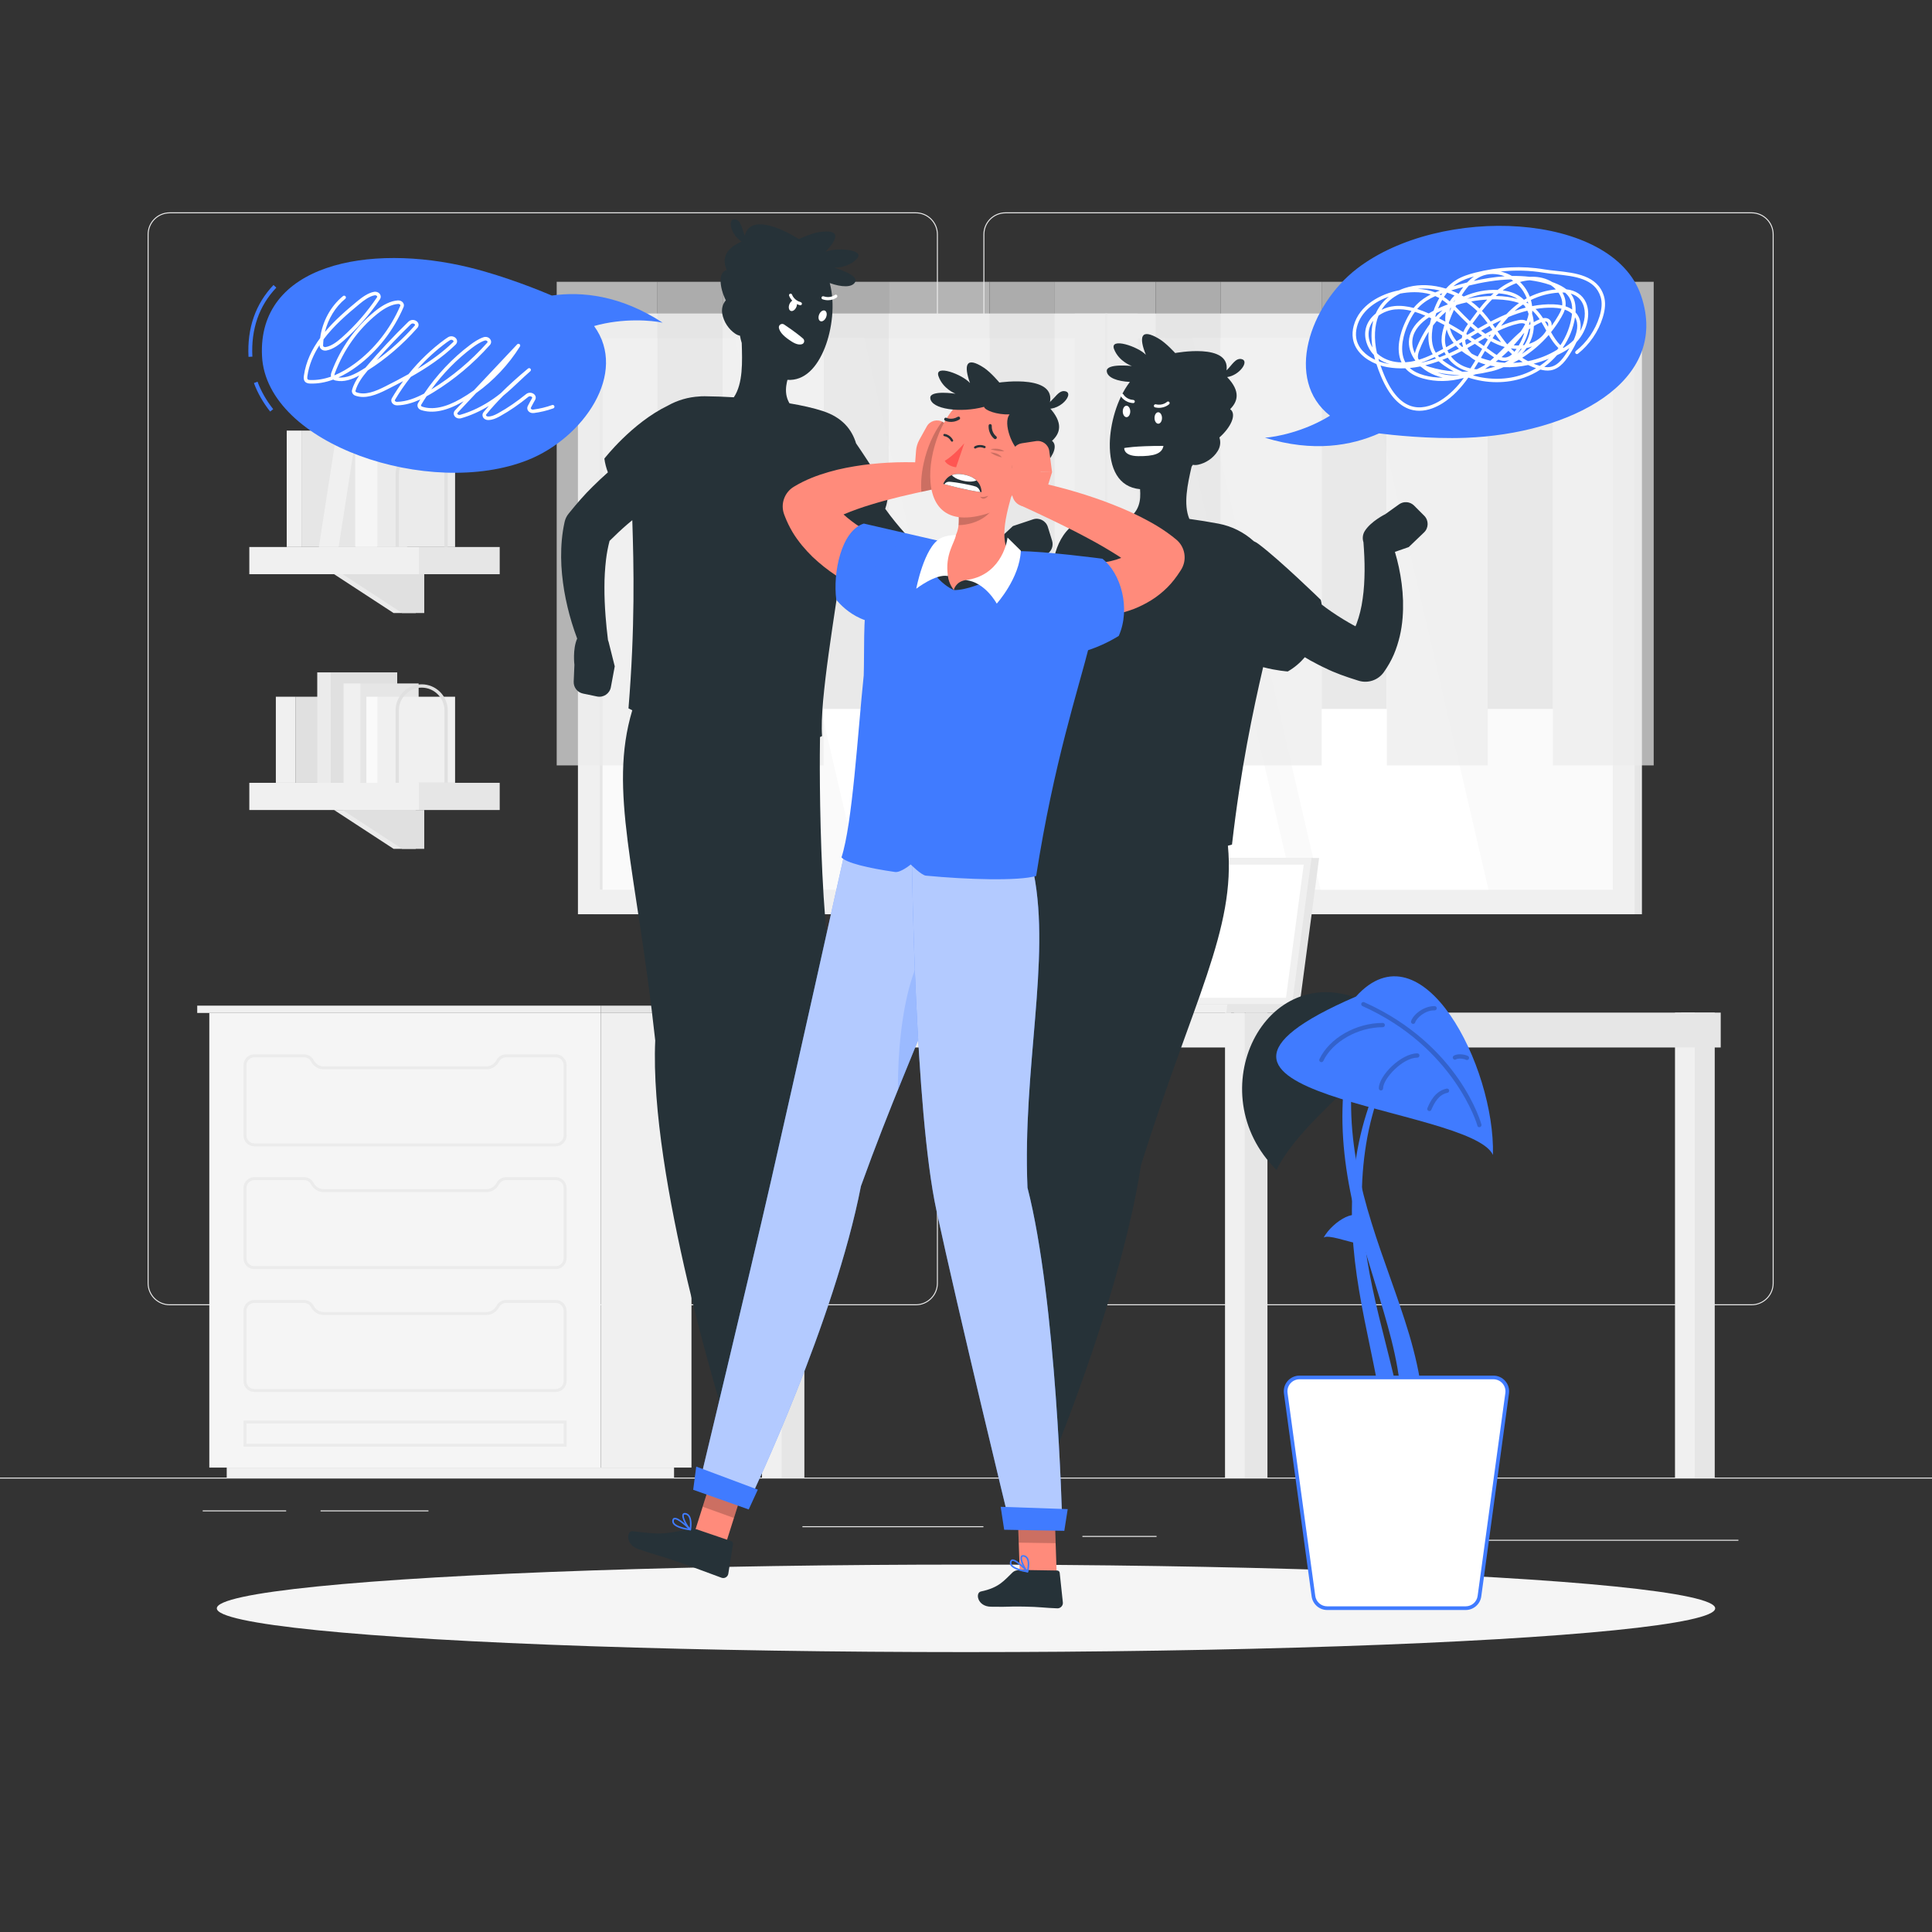 <?xml version="1.0" encoding="utf-8"?>
<!-- Generator: Adobe Illustrator 27.5.0, SVG Export Plug-In . SVG Version: 6.00 Build 0)  -->
<svg version="1.1" xmlns="http://www.w3.org/2000/svg" xmlns:xlink="http://www.w3.org/1999/xlink" x="0px" y="0px"
	 viewBox="0 0 500 500" style="enable-background:new 0 0 500 500;" xml:space="preserve">
<rect x="0" y="0" width="500" height="500" fill="#333333" stroke="none"/>
<g id="Background_Complete">
	<g>
		<rect y="382.398" style="fill:#EBEBEB;" width="500" height="0.25"/>
		<rect x="363" y="398.494" style="fill:#EBEBEB;" width="86.901" height="0.25"/>
		<rect x="357.665" y="389.208" style="fill:#EBEBEB;" width="8.693" height="0.25"/>
		<rect x="280.124" y="397.5" style="fill:#EBEBEB;" width="19.192" height="0.25"/>
		<rect x="52.459" y="390.888" style="fill:#EBEBEB;" width="21.597" height="0.25"/>
		<rect x="82.959" y="390.888" style="fill:#EBEBEB;" width="27.93" height="0.25"/>
		<rect x="207.667" y="394.986" style="fill:#EBEBEB;" width="46.838" height="0.25"/>
		<path style="fill:#EBEBEB;" d="M237.014,337.8H43.915c-3.147,0-5.708-2.561-5.708-5.708V60.66c0-3.147,2.561-5.708,5.708-5.708
			h193.099c3.146,0,5.707,2.561,5.707,5.708v271.432C242.721,335.239,240.16,337.8,237.014,337.8z M43.915,55.203
			c-3.01,0-5.458,2.448-5.458,5.458v271.432c0,3.01,2.448,5.458,5.458,5.458h193.099c3.009,0,5.457-2.448,5.457-5.458V60.66
			c0-3.009-2.448-5.458-5.457-5.458H43.915z"/>
		<path style="fill:#EBEBEB;" d="M453.31,337.8H260.212c-3.147,0-5.707-2.561-5.707-5.708V60.66c0-3.147,2.561-5.708,5.707-5.708
			H453.31c3.148,0,5.708,2.561,5.708,5.708v271.432C459.019,335.239,456.458,337.8,453.31,337.8z M260.212,55.203
			c-3.009,0-5.457,2.448-5.457,5.458v271.432c0,3.01,2.448,5.458,5.457,5.458H453.31c3.01,0,5.458-2.448,5.458-5.458V60.66
			c0-3.009-2.448-5.458-5.458-5.458H260.212z"/>
	</g>
	<g>
		<g>
			<g>
				<g>
					
						<rect x="153.607" y="81.162" transform="matrix(-1 -1.224647e-16 1.224647e-16 -1 578.536 317.766)" style="fill:#E6E6E6;" width="271.322" height="155.441"/>
					
						<rect x="149.572" y="81.162" transform="matrix(-1 -1.224647e-16 1.224647e-16 -1 572.615 317.766)" style="fill:#F0F0F0;" width="273.472" height="155.441"/>
					
						<rect x="214.933" y="27.796" transform="matrix(-1.836970e-16 1 -1 -1.836970e-16 445.19 -127.425)" style="fill:#FAFAFA;" width="142.749" height="262.173"/>
					<polygon style="fill:#FFFFFF;" points="385.216,230.257 352.059,87.508 308.594,87.508 341.751,230.257 					"/>
					<polygon style="fill:#FFFFFF;" points="334.717,230.257 301.56,87.508 281.93,87.508 315.087,230.257 					"/>
					<polygon style="fill:#FFFFFF;" points="256.827,230.257 223.67,87.508 190.145,87.508 223.302,230.257 					"/>
					
						<rect x="84.205" y="158.524" transform="matrix(-1.836970e-16 1 -1 -1.836970e-16 314.462 3.303)" style="fill:#E6E6E6;" width="142.749" height="0.717"/>
					
						<rect x="278.158" y="81.162" transform="matrix(-1 -1.224647e-16 1.224647e-16 -1 572.615 317.766)" style="fill:#F0F0F0;" width="16.299" height="155.441"/>
					
						<rect x="223.441" y="158.524" transform="matrix(-1.836970e-16 1 -1 -1.836970e-16 453.698 -135.933)" style="fill:#E6E6E6;" width="142.749" height="0.717"/>
					
						<rect x="286.024" y="81.162" transform="matrix(-1 -1.224647e-16 1.224647e-16 -1 572.615 317.766)" style="fill:#E6E6E6;" width="0.567" height="155.441"/>
				</g>
			</g>
			<g style="opacity:0.7;">
				<rect x="144.073" y="72.927" style="fill:#EBEBEB;" width="26.084" height="125.161"/>
				
					<rect x="170.157" y="72.927" transform="matrix(-1 -1.224647e-16 1.224647e-16 -1 357.2 256.4)" style="fill:#E0E0E0;" width="16.886" height="110.547"/>
				<rect x="187.043" y="72.927" style="fill:#EBEBEB;" width="26.084" height="125.161"/>
				
					<rect x="213.126" y="72.927" transform="matrix(-1 -1.224647e-16 1.224647e-16 -1 443.139 256.4)" style="fill:#E0E0E0;" width="16.886" height="110.547"/>
				<rect x="230.012" y="72.927" style="fill:#EBEBEB;" width="26.084" height="125.161"/>
				
					<rect x="256.096" y="72.927" transform="matrix(-1 -1.224647e-16 1.224647e-16 -1 529.078 256.4)" style="fill:#E0E0E0;" width="16.886" height="110.547"/>
				<rect x="272.982" y="72.927" style="fill:#EBEBEB;" width="26.084" height="125.161"/>
				
					<rect x="299.066" y="72.927" transform="matrix(-1 -1.224647e-16 1.224647e-16 -1 615.017 256.4)" style="fill:#E0E0E0;" width="16.886" height="110.547"/>
				<rect x="315.952" y="72.927" style="fill:#EBEBEB;" width="26.084" height="125.161"/>
				
					<rect x="342.035" y="72.927" transform="matrix(-1 -1.224647e-16 1.224647e-16 -1 700.957 256.4)" style="fill:#E0E0E0;" width="16.886" height="110.547"/>
				<rect x="358.921" y="72.927" style="fill:#EBEBEB;" width="26.084" height="125.161"/>
				<rect x="401.891" y="72.927" style="fill:#EBEBEB;" width="26.084" height="125.161"/>
				
					<rect x="385.005" y="72.927" transform="matrix(-1 -1.224647e-16 1.224647e-16 -1 786.896 256.4)" style="fill:#E0E0E0;" width="16.886" height="110.547"/>
			</g>
		</g>
		<g>
			<g>
				<g>
					<g>
						<g>
							<rect x="64.523" y="141.565" style="fill:#F0F0F0;" width="43.877" height="7.037"/>
							
								<rect x="108.399" y="141.565" transform="matrix(-1 -1.224647e-16 1.224647e-16 -1 237.724 290.168)" style="fill:#E6E6E6;" width="20.926" height="7.037"/>
						</g>
					</g>
					<g>
						<g>
							<polygon style="fill:#EBEBEB;" points="107.591,148.6 86.461,148.6 101.867,158.658 107.591,158.658 							"/>
						</g>
					</g>
					<g>
						<g>
							<polygon style="fill:#E0E0E0;" points="109.795,148.6 88.665,148.6 104.071,158.658 109.795,158.658 							"/>
						</g>
					</g>
				</g>
				<g>
					<rect x="78.176" y="111.437" style="fill:#E6E6E6;" width="13.734" height="30.128"/>
					
						<rect x="74.206" y="111.437" transform="matrix(-1 -1.224647e-16 1.224647e-16 -1 152.382 253.002)" style="fill:#F0F0F0;" width="3.97" height="30.128"/>
					<polygon style="fill:#E6E6E6;" points="109.614,114.093 91.91,114.093 87.643,141.565 105.348,141.565 					"/>
					<polygon style="fill:#F0F0F0;" points="86.792,114.093 91.91,114.093 87.643,141.565 82.525,141.565 					"/>
					<rect x="97.711" y="110.43" style="fill:#EBEBEB;" width="20.065" height="31.135"/>
					
						<rect x="91.91" y="110.43" transform="matrix(-1 -1.224647e-16 1.224647e-16 -1 189.621 251.995)" style="fill:#F5F5F5;" width="5.801" height="31.135"/>
					<path style="fill:#E0E0E0;" d="M115.874,141.565h-0.855v-18.74c0-3.251-2.646-5.896-5.896-5.896
						c-3.251,0-5.896,2.645-5.896,5.896v18.74h-0.855v-18.74c0-3.723,3.028-6.752,6.751-6.752c3.724,0,6.752,3.029,6.752,6.752
						V141.565z"/>
				</g>
			</g>
			<g>
				<g>
					<g>
						<g>
							<rect x="64.523" y="202.592" style="fill:#F0F0F0;" width="43.877" height="7.037"/>
							
								<rect x="108.399" y="202.592" transform="matrix(-1 -1.224647e-16 1.224647e-16 -1 237.724 412.222)" style="fill:#E6E6E6;" width="20.926" height="7.037"/>
						</g>
					</g>
					<g>
						<g>
							<polygon style="fill:#EBEBEB;" points="107.591,209.627 86.461,209.627 101.867,219.685 107.591,219.685 							"/>
						</g>
					</g>
					<g>
						<g>
							<polygon style="fill:#E0E0E0;" points="109.795,209.627 88.665,209.627 104.071,219.685 109.795,219.685 							"/>
						</g>
					</g>
				</g>
				<g>
					<rect x="76.529" y="180.311" style="fill:#E0E0E0;" width="20.065" height="22.281"/>
					
						<rect x="71.388" y="180.311" transform="matrix(-1 -1.224647e-16 1.224647e-16 -1 147.917 382.903)" style="fill:#F0F0F0;" width="5.14" height="22.281"/>
					<rect x="85.603" y="174.012" style="fill:#E0E0E0;" width="17.196" height="28.58"/>
					
						<rect x="82.102" y="174.012" transform="matrix(-1 -1.224647e-16 1.224647e-16 -1 167.705 376.604)" style="fill:#EBEBEB;" width="3.5" height="28.58"/>
					<rect x="93.272" y="176.876" style="fill:#E6E6E6;" width="15.07" height="25.716"/>
					
						<rect x="88.915" y="176.876" transform="matrix(-1 -1.224647e-16 1.224647e-16 -1 182.187 379.468)" style="fill:#F0F0F0;" width="4.357" height="25.716"/>
					<rect x="97.711" y="180.311" style="fill:#F0F0F0;" width="20.065" height="22.281"/>
					
						<rect x="94.81" y="180.311" transform="matrix(-1 -1.224647e-16 1.224647e-16 -1 192.521 382.903)" style="fill:#FAFAFA;" width="2.9" height="22.281"/>
					<path style="fill:#E0E0E0;" d="M115.874,202.592h-0.855v-18.741c0-3.251-2.646-5.896-5.896-5.896
						c-3.251,0-5.896,2.645-5.896,5.896v18.741h-0.855v-18.741c0-3.723,3.028-6.751,6.751-6.751c3.724,0,6.752,3.029,6.752,6.751
						V202.592z"/>
				</g>
			</g>
		</g>
		<g>
			<g>
				
					<rect x="199.509" y="262.063" transform="matrix(-1 -1.224647e-16 1.224647e-16 -1 407.679 644.46)" style="fill:#E6E6E6;" width="8.661" height="120.334"/>
				
					<rect x="197.191" y="262.063" transform="matrix(-1 -1.224647e-16 1.224647e-16 -1 399.483 644.46)" style="fill:#F0F0F0;" width="5.101" height="120.334"/>
				<rect x="195.611" y="262.063" style="fill:#F0F0F0;" width="123.002" height="9.026"/>
				
					<rect x="435.112" y="262.063" transform="matrix(-1 -1.224647e-16 1.224647e-16 -1 878.884 644.46)" style="fill:#E6E6E6;" width="8.661" height="120.334"/>
				
					<rect x="433.488" y="262.063" transform="matrix(-1 -1.224647e-16 1.224647e-16 -1 872.077 644.46)" style="fill:#F0F0F0;" width="5.102" height="120.334"/>
				<rect x="322.319" y="262.063" style="fill:#E6E6E6;" width="123.002" height="9.026"/>
				
					<rect x="319.35" y="262.063" transform="matrix(-1 -1.224647e-16 1.224647e-16 -1 647.362 644.46)" style="fill:#E6E6E6;" width="8.661" height="120.334"/>
				
					<rect x="317.032" y="262.063" transform="matrix(-1 -1.224647e-16 1.224647e-16 -1 639.166 644.46)" style="fill:#F0F0F0;" width="5.102" height="120.334"/>
			</g>
			<g>
				<polygon style="fill:#E6E6E6;" points="341.39,222.039 277.164,222.039 272.121,259.965 336.346,259.965 				"/>
				<polygon style="fill:#E6E6E6;" points="336.346,259.965 336.086,262.061 271.858,262.061 272.117,259.965 				"/>
				<polygon style="fill:#F0F0F0;" points="339.413,222.039 275.187,222.039 270.144,259.965 334.369,259.965 				"/>
				<polygon style="fill:#FFFFFF;" points="332.816,258.232 337.399,223.772 276.741,223.772 272.158,258.232 				"/>
				<polygon style="fill:#F0F0F0;" points="317.634,259.965 317.375,262.061 246.649,262.061 246.909,259.965 				"/>
			</g>
		</g>
		<g>
			<g>
				<g>
					
						<rect x="155.477" y="262.155" transform="matrix(-1 -1.224647e-16 1.224647e-16 -1 334.43 641.965)" style="fill:#F0F0F0;" width="23.475" height="117.655"/>
					
						<rect x="58.676" y="379.81" transform="matrix(-1 -1.224647e-16 1.224647e-16 -1 233.121 762.208)" style="fill:#F0F0F0;" width="115.769" height="2.589"/>
					<rect x="54.169" y="262.155" style="fill:#F5F5F5;" width="101.309" height="117.655"/>
					<path style="fill:#EBEBEB;" d="M143.83,328.446H65.818c-1.543,0-2.799-1.256-2.799-2.799v-18.198c0-1.544,1.256-2.8,2.799-2.8
						h12.875c1.045,0,2.016,0.588,2.473,1.498c0.139,0.278,0.323,0.531,0.548,0.752c0.554,0.554,1.28,0.858,2.048,0.858h42.118
						c1.071,0,2.053-0.588,2.564-1.536c0.529-0.985,1.463-1.573,2.497-1.573h12.89c1.544,0,2.8,1.256,2.8,2.8v18.198
						C146.63,327.19,145.374,328.446,143.83,328.446z M65.818,305.41c-1.123,0-2.037,0.914-2.037,2.038v18.198
						c0,1.123,0.914,2.038,2.037,2.038h78.012c1.124,0,2.038-0.914,2.038-2.038v-18.198c0-1.124-0.914-2.038-2.038-2.038h-12.89
						c-0.749,0-1.432,0.438-1.827,1.172c-0.643,1.194-1.882,1.936-3.233,1.936H83.762c-0.972,0-1.89-0.383-2.585-1.08
						c-0.282-0.278-0.516-0.599-0.692-0.951c-0.328-0.654-1.031-1.078-1.791-1.078H65.818z"/>
					<path style="fill:#EBEBEB;" d="M143.83,360.234H65.818c-1.543,0-2.799-1.256-2.799-2.799v-18.199
						c0-1.543,1.256-2.799,2.799-2.799h12.875c1.045,0,2.016,0.588,2.473,1.498c0.139,0.278,0.322,0.531,0.548,0.752
						c0.547,0.555,1.273,0.858,2.048,0.858h42.118c1.071,0,2.053-0.588,2.564-1.535c0.529-0.985,1.463-1.573,2.497-1.573h12.89
						c1.544,0,2.8,1.256,2.8,2.799v18.199C146.63,358.978,145.374,360.234,143.83,360.234z M65.818,337.199
						c-1.123,0-2.037,0.914-2.037,2.038v18.199c0,1.124,0.914,2.038,2.037,2.038h78.012c1.124,0,2.038-0.914,2.038-2.038v-18.199
						c0-1.124-0.914-2.038-2.038-2.038h-12.89c-0.749,0-1.432,0.438-1.826,1.172c-0.644,1.194-1.883,1.936-3.234,1.936H83.762
						c-0.981,0-1.898-0.384-2.587-1.081c-0.28-0.276-0.515-0.598-0.69-0.951c-0.328-0.654-1.031-1.077-1.791-1.077H65.818z"/>
					<path style="fill:#EBEBEB;" d="M146.629,374.384H63.018v-6.742h83.611V374.384z M63.779,373.623h82.088v-5.218H63.779V373.623z
						"/>
					<path style="fill:#EBEBEB;" d="M143.83,296.665H65.818c-1.543,0-2.799-1.256-2.799-2.799v-18.199
						c0-1.544,1.256-2.799,2.799-2.799h12.875c1.046,0,2.016,0.588,2.473,1.497c0.139,0.278,0.323,0.531,0.548,0.752
						c0.554,0.554,1.28,0.858,2.048,0.858h42.118c1.069,0,2.052-0.59,2.564-1.539c0.528-0.982,1.46-1.569,2.492-1.569h12.895
						c1.544,0,2.8,1.256,2.8,2.799v18.199C146.63,295.41,145.374,296.665,143.83,296.665z M65.818,273.63
						c-1.123,0-2.037,0.914-2.037,2.038v18.199c0,1.123,0.914,2.038,2.037,2.038h78.012c1.124,0,2.038-0.914,2.038-2.038v-18.199
						c0-1.124-0.914-2.038-2.038-2.038h-12.895c-0.747,0-1.428,0.436-1.822,1.168c-0.644,1.196-1.883,1.939-3.233,1.939H83.762
						c-0.972,0-1.89-0.383-2.585-1.08c-0.282-0.278-0.516-0.599-0.692-0.951c-0.328-0.654-1.031-1.077-1.791-1.077H65.818z"/>
				</g>
				
					<rect x="51.041" y="260.259" transform="matrix(-1 -1.224647e-16 1.224647e-16 -1 206.518 522.414)" style="fill:#F0F0F0;" width="104.437" height="1.895"/>
				<rect x="155.477" y="260.259" style="fill:#E6E6E6;" width="26.756" height="1.895"/>
			</g>
		</g>
	</g>
</g>
<g id="Background_Simple" style="display:none;">
	<g style="display:inline;">
		<path style="fill:#407BFF;" d="M158.746,201.167c27.788-12.627,49.741-35.982,65.456-61.893
			c65.037-128.046,263.774-68.487,188.936,88.047c-35.43,79.886-106.073,69.289-172.808,94.438
			c-132.609,56.39-168.003-36.243-160.654-68.852C87.601,220.698,132.253,213.971,158.746,201.167z"/>
		<path style="opacity:0.9;fill:#FFFFFF;" d="M158.746,201.167c27.788-12.627,49.741-35.982,65.456-61.893
			c65.037-128.046,263.774-68.487,188.936,88.047c-35.43,79.886-106.073,69.289-172.808,94.438
			c-132.609,56.39-168.003-36.243-160.654-68.852C87.601,220.698,132.253,213.971,158.746,201.167z"/>
	</g>
</g>
<g id="Shadow_1_">
	<ellipse id="_x3C_Path_x3E__13_" style="fill:#F5F5F5;" cx="250" cy="416.238" rx="193.889" ry="11.323"/>
</g>
<g id="Warstwa_7">
	<g>
		<path style="fill:#263238;" d="M352.973,259.001c-25.783-11.428-42.834,23.832-22.6,43.786
			C339.117,284.522,377.433,264.318,352.973,259.001z"/>
		<path style="fill:#407BFF;" d="M367.772,376.723c0.848-5.325,0.849-10.736,0.228-15.985c-0.616-5.258-1.825-10.359-3.282-15.313
			c-2.956-9.903-6.786-19.302-9.752-28.926c-2.997-9.595-5.113-19.471-5.292-29.512c-0.091-5.009,0.224-10.044,1.084-15.004
			c0.838-4.963,2.12-9.855,3.722-14.652l-0.892-0.328c-1.82,4.768-3.33,9.669-4.397,14.686c-1.088,5.014-1.631,10.149-1.754,15.293
			c-0.255,10.31,1.501,20.593,4.142,30.488c2.608,9.918,6.053,19.531,8.499,29.223c2.442,9.658,3.633,19.556,1.696,28.944
			L367.772,376.723z"/>
		<path style="fill:#407BFF;" d="M362.328,394.498c1.341-5.223,1.848-10.61,1.718-15.895c-0.123-5.292-0.85-10.484-1.839-15.553
			c-2.019-10.135-4.955-19.852-7.01-29.71c-2.089-9.833-3.274-19.864-2.514-29.878c0.377-4.995,1.161-9.979,2.48-14.837
			c1.298-4.863,3.03-9.614,5.073-14.24l-0.857-0.41c-2.258,4.578-4.218,9.316-5.748,14.212c-1.551,4.89-2.571,9.953-3.174,15.063
			c-1.216,10.241-0.427,20.643,1.279,30.741c1.671,10.118,4.203,20.011,5.734,29.888c1.53,9.844,1.792,19.81-1.013,28.976
			L362.328,394.498z"/>
		<g>
			<path style="fill:#FFFFFF;" d="M336.299,356.485H386.5c2.172,0,3.845,1.917,3.552,4.069l-7.172,52.538
				c-0.242,1.776-1.759,3.1-3.552,3.1h-35.856c-1.792,0-3.309-1.324-3.552-3.1l-7.172-52.538
				C332.454,358.402,334.127,356.485,336.299,356.485z"/>
			<path style="fill:#407BFF;" d="M343.472,416.667h35.856c2.02,0,3.749-1.509,4.023-3.51l7.172-52.538
				c0.159-1.162-0.193-2.335-0.963-3.219c-0.771-0.883-1.887-1.39-3.059-1.39H336.3c-1.173,0-2.288,0.506-3.059,1.389
				c-0.771,0.883-1.123,2.057-0.964,3.219l7.173,52.538C339.722,415.158,341.452,416.667,343.472,416.667z M386.501,356.96
				c0.898,0,1.752,0.388,2.343,1.065c0.591,0.677,0.859,1.575,0.738,2.465l-7.172,52.538c-0.21,1.533-1.535,2.689-3.082,2.689
				h-35.856c-1.548,0-2.873-1.156-3.082-2.689l-7.173-52.538c-0.121-0.89,0.148-1.789,0.739-2.466
				c0.591-0.676,1.445-1.064,2.343-1.064H386.501z"/>
		</g>
		<path style="fill:#407BFF;" d="M350.927,257.905c17.168-19.015,36.049,18.158,35.445,40.983
			C380.464,286.149,290.841,283.844,350.927,257.905z"/>
		<path style="fill:#407BFF;" d="M353.065,316.664c-1.088-5.138-8.261-0.489-10.502,3.621
			C344.92,318.634,361.052,327.446,353.065,316.664z"/>
		<path style="opacity:0.2;" d="M382.866,291.717c0.306,0,0.552-0.277,0.552-0.583c0-0.182-5.613-20.669-30.355-31.765
			c-0.283-0.126-0.607-0.001-0.732,0.279c-0.125,0.279-0.001,0.607,0.278,0.732c23.684,10.621,29.674,30.626,29.706,30.815
			C382.315,291.5,382.56,291.717,382.866,291.717z"/>
		<path style="opacity:0.2;" d="M341.974,274.888c0.208,0,0.406-0.117,0.501-0.317c2.352-4.976,8.962-8.729,15.375-8.729
			c0.306,0,0.554-0.248,0.554-0.554c0-0.306-0.248-0.554-0.554-0.554c-6.925,0-13.813,3.938-16.377,9.363
			c-0.131,0.277-0.012,0.607,0.264,0.738C341.814,274.871,341.894,274.888,341.974,274.888z"/>
		<path style="opacity:0.2;" d="M357.388,282.211c0.306,0,0.554-0.248,0.554-0.554c0-2.492,5.056-7.938,8.861-7.938
			c0.306,0,0.554-0.248,0.554-0.554c0-0.306-0.248-0.554-0.554-0.554c-4.206,0-9.969,5.77-9.969,9.046
			C356.834,281.964,357.082,282.211,357.388,282.211z"/>
		<path style="opacity:0.2;" d="M369.919,287.545c0.213,0,0.416-0.124,0.507-0.333c0.816-1.869,1.879-3.904,4.184-4.398
			c0.3-0.064,0.49-0.359,0.426-0.658c-0.066-0.299-0.365-0.489-0.658-0.425c-3.055,0.654-4.299,3.506-4.967,5.038
			c-0.122,0.28,0.005,0.606,0.285,0.729C369.77,287.53,369.845,287.545,369.919,287.545z"/>
		<path style="opacity:0.2;" d="M365.719,264.988c0.236,0,0.454-0.151,0.529-0.388c0.347-1.108,2.561-3.19,5.018-3.114
			c0.303,0.003,0.56-0.233,0.569-0.539c0.009-0.306-0.233-0.56-0.539-0.569c-2.926-0.044-5.605,2.288-6.106,3.89
			c-0.091,0.292,0.071,0.603,0.363,0.694C365.609,264.98,365.664,264.988,365.719,264.988z"/>
		<path style="opacity:0.2;" d="M379.648,274.333c0.204,0,0.401-0.113,0.498-0.31c0.134-0.275,0.021-0.607-0.254-0.741
			c-1.017-0.499-2.802-0.628-3.67-0.053c-0.255,0.168-0.326,0.512-0.157,0.767c0.169,0.256,0.513,0.325,0.767,0.157
			c0.422-0.278,1.771-0.269,2.573,0.123C379.483,274.315,379.566,274.333,379.648,274.333z"/>
	</g>
</g>
<g id="Character_1">
	<g>
		<path style="fill:#263238;" d="M272.28,139.925l-1.101-3.546c-0.502-1.616-2.234-2.504-3.839-1.968l-5.206,1.738l-4.733,4.429
			c-0.473,0.443-0.8,0.998-0.973,1.597c-1.078,0.178-2.174,0.36-3.238,0.51c-1.787,0.261-3.554,0.493-5.294,0.658
			c-1.733,0.176-3.438,0.241-5.071,0.276c-0.953-0.003-1.873-0.051-2.754-0.13c-1.528-1.131-3.052-2.509-4.535-4.032
			c-1.748-1.819-3.436-3.827-5.063-5.922c-0.465-0.606-0.917-1.233-1.375-1.852c0.47-1.41,0.728-2.822,0.71-4.161
			c0,0-4.296-7.014-8.256-12.779c-1.085-3.567-3.535-6.711-8.622-8.369c-2.389-0.779-5.341-1.445-8.615-1.995
			c-0.903-1.538-1.022-3.11-0.826-4.586c0.001,0,0.002,0.001,0.004,0.001c0.066-0.51,0.175-1.004,0.296-1.487
			c4.398,0.289,7.649-3.175,9.682-8.321c1.815-4.593,2.741-11.278,1.267-16.731c3.082,1.099,5.807,1.209,6.587-0.277
			c0.982-1.871-5.476-3.724-5.476-3.724s3.465,0.239,5.883-2.259c2.419-2.498-5.533-3.019-8.134-1.81
			c3.364-3.457,4.025-5.964-1.63-5.111c-2.12,0.319-5.219,1.805-5.219,1.805s-12.16-7.954-13.994-0.922
			c-0.81-1.776-0.884-3.934-2.548-4.181c-2.037-0.302-1.083,4.079,1.735,5.732c-4.802,2.125-4.91,4.912-3.876,7.379
			c-2.179,0.527-1.951,4.351-0.22,7.842c-0.77,0.853-1.151,2.093-0.94,3.384c0.37,2.264,1.759,4.141,3.318,5.211
			c0.438,0.301,0.868,0.479,1.279,0.555c0.113,0.656,0.267,1.283,0.457,1.888c0.147,4.848,0.36,10.477-2.046,14.051
			c-2.555-0.15-5.119-0.243-7.62-0.269c-0.067-0.001-0.131,0.008-0.198,0.008c-0.186-0.001-0.37-0.009-0.559,0.001
			c-0.154,0.008-0.307,0.028-0.46,0.04c-2.976,0.158-5.77,0.993-8.225,2.372c-9.319,4.511-16.443,13.717-16.443,13.717
			c0.159,1.226,0.481,2.414,0.912,3.559c-1.347,1.198-2.673,2.427-3.958,3.712c-2.103,2.053-4.052,4.32-5.936,6.645l-0.289,0.354
			c-0.485,0.604-0.844,1.327-1.023,2.135c-0.694,3.12-0.913,6.184-0.895,9.151c0.017,2.969,0.342,5.854,0.797,8.666
			c0.489,2.81,1.135,5.551,1.951,8.227c0.434,1.406,0.892,2.771,1.404,4.132c-1.222,2.737-0.715,6.785-0.715,6.785l-0.184,4.358
			c-0.062,1.477,0.954,2.782,2.401,3.083l3.635,0.756c1.657,0.344,3.273-0.74,3.583-2.403l1.004-5.396l-1.578-6.287
			c-0.044-0.174-0.102-0.343-0.17-0.505c-0.246-2.029-0.481-4.161-0.629-6.217c-0.192-2.512-0.304-5.008-0.291-7.461
			c-0.011-2.45,0.146-4.859,0.412-7.17c0.202-1.68,0.514-3.3,0.914-4.828c1.496-1.483,3.029-2.94,4.659-4.34
			c0.403-0.342,0.818-0.676,1.226-1.016c0.392,11.997,0.732,27.783-0.986,48.701c0.283,0.163,0.617,0.328,0.98,0.494
			c-6.249,20.855,1.103,41.073,5.942,85.446c-1.611,35.634,17.875,97.62,17.875,97.62l31.556-98.285
			c-7.312-17.004-6.916-70.781-6.789-77.857c0.207-0.08,0.394-0.166,0.535-0.264c-0.71-9.136,3.451-32.158,5.465-47.135
			c0.026-0.126,0.059-0.267,0.086-0.395c0.529-0.197,1.043-0.428,1.546-0.678c1.991,2.353,4.134,4.628,6.533,6.77
			c2.403,2.174,5.091,4.204,8.248,5.913l0.479,0.26c0.646,0.347,1.382,0.55,2.166,0.566c2.409,0.051,4.661-0.217,6.811-0.6
			c2.133-0.406,4.166-1.001,6.133-1.65c1.953-0.694,3.843-1.47,5.671-2.354c1.843-0.904,3.558-1.828,5.353-3.02
			c0.072-0.048,0.135-0.104,0.203-0.157c2.719-0.573,5.402-2.531,5.402-2.531l3.9-1.952
			C272.07,142.858,272.718,141.337,272.28,139.925z"/>
		<path style="fill:#FFFFFF;" d="M204.308,78.71c-0.317,0.755-0.175,1.535,0.318,1.742c0.493,0.208,1.15-0.236,1.468-0.991
			c0.318-0.755,0.175-1.535-0.318-1.742C205.283,77.512,204.625,77.956,204.308,78.71z"/>
		<path style="fill:#FFFFFF;" d="M211.999,81.374c-0.317,0.755-0.175,1.535,0.318,1.742c0.493,0.208,1.15-0.236,1.468-0.991
			s0.175-1.535-0.318-1.742C212.974,80.176,212.316,80.619,211.999,81.374z"/>
		<g>
			<path style="fill:#FFFFFF;" d="M207.828,87.616c-0.771-0.674-2.271-1.879-4.902-3.637c-0.667-0.446-1.526,0.164-1.338,0.944
				c0.293,1.216,1.476,2.317,3.358,3.508c1.217,0.77,2.06,0.819,2.619,0.637C208.182,88.868,208.316,88.042,207.828,87.616z"/>
		</g>
		<path style="fill:#FFFFFF;" d="M207.529,78.5c0.017,0.066,0.017,0.136-0.002,0.206c-0.059,0.216-0.284,0.343-0.502,0.282
			c-2.183-0.606-2.783-2.39-2.808-2.466c-0.07-0.215,0.049-0.443,0.263-0.51c0.214-0.067,0.444,0.051,0.514,0.264l0,0
			c0.02,0.059,0.503,1.445,2.245,1.929C207.387,78.246,207.493,78.362,207.529,78.5z"/>
		<path style="fill:#FFFFFF;" d="M212.76,76.747c0.104-0.081,0.245-0.109,0.379-0.064c1.695,0.581,2.867-0.304,2.917-0.342
			c0.177-0.137,0.432-0.105,0.569,0.073c0.137,0.178,0.105,0.433-0.071,0.573c-0.065,0.049-1.554,1.2-3.678,0.472
			c-0.212-0.073-0.325-0.305-0.252-0.519C212.65,76.861,212.698,76.795,212.76,76.747z"/>
	</g>
</g>
<g id="Character_2">
	<g>
		<path style="fill:#263238;" d="M368.588,133.47l-2.624-2.627c-1.045-1.046-2.693-1.181-3.894-0.32l-3.545,2.541
			c0,0-3.728,1.821-5.327,4.376c-0.555,0.886-0.647,1.945-0.339,2.896l0.002,0.021c0.084,1.111,0.176,2.438,0.223,3.661
			c0.062,1.245,0.076,2.491,0.07,3.724c-0.025,2.464-0.153,4.893-0.496,7.205c-0.303,2.315-0.853,4.509-1.572,6.453
			c-0.089,0.237-0.193,0.455-0.289,0.682c-0.593-0.309-1.182-0.628-1.764-0.972c-2.003-1.159-3.97-2.424-5.871-3.816
			c-0.371-0.273-0.734-0.561-1.102-0.839c-0.063-0.419-0.143-0.829-0.25-1.225c0,0-10.712-10.432-16.138-14.468
			c-0.4-0.298-0.794-0.517-1.184-0.695c-2.494-2.252-5.609-3.885-9.159-4.551c-2.459-0.462-4.992-0.871-7.526-1.222
			c-1.586-3.79-0.471-8.95,0.582-13.52c0.109-0.16,0.221-0.317,0.326-0.484c0.408,0.087,0.874,0.085,1.393-0.026
			c1.849-0.396,3.848-1.603,5.053-3.555c0.687-1.114,0.806-2.406,0.419-3.487c2.93-2.569,4.598-6.018,2.784-7.335
			c1.896-1.887,2.857-4.506-0.773-8.299c3.235-0.455,5.786-4.143,3.787-4.64c-1.632-0.405-2.523,1.562-3.948,2.896
			c0.982-7.201-13.29-4.477-13.29-4.477s-2.299-2.553-4.138-3.656c-4.905-2.942-5.247-0.372-3.454,4.105
			c-1.945-2.109-9.495-4.656-8.21-1.425c1.285,3.231,4.579,4.33,4.579,4.33s-6.677-0.746-6.482,1.357
			c0.155,1.672,2.717,2.607,5.984,2.765c-3.439,4.481-5.128,11.015-5.199,15.953c-0.092,6.361,2.15,11.28,7.83,11.802
			c0.001,0.019,0.003,0.038,0.004,0.057c0.048,0.653,0.072,1.336,0.025,2.024c0.001,0,0.003,0,0.004,0
			c-0.096,1.486-0.52,3.004-1.705,4.337c-3.318-0.098-6.343-0.021-8.838,0.277c-9.196,1.098-11.536,8.089-12.326,14.331
			c-0.835,6.605-0.114,14.97-0.07,20.903c-0.945,15.082-1.354,38.473-3.833,47.296c0.119,0.124,0.285,0.244,0.473,0.363
			c-1.255,6.964-10.843,60.137-15.273,83.905l16.719,82.789c0,0,19.694-46.1,25.064-81.364c13.4-42.578,24.553-60.973,22.492-82.646
			c0.389-0.092,0.748-0.189,1.057-0.293c2.258-19.658,5.42-34.487,8.057-45.915c3.506,0.928,6.377,1.113,6.377,1.113
			c1.694-0.958,3.176-2.229,4.42-3.689c0.46,0.274,0.92,0.548,1.382,0.82c1.285,0.678,2.543,1.386,3.88,1.986
			c2.604,1.3,5.414,2.265,8.23,3.145l0.421,0.133c2.36,0.734,5.022-0.087,6.527-2.212c1.043-1.474,1.923-3.013,2.599-4.592
			c0.672-1.578,1.157-3.169,1.536-4.743c0.735-3.151,0.909-6.24,0.835-9.211c-0.099-2.979-0.492-5.855-1.088-8.653
			c-0.283-1.331-0.631-2.639-1.011-3.935l3.575-1.24l3.965-3.796C369.762,136.613,369.784,134.667,368.588,133.47z"/>
		<path style="fill:#FFFFFF;" d="M300.725,108.165c0.006,0.819-0.423,1.486-0.958,1.49c-0.535,0.004-0.974-0.656-0.98-1.475
			c-0.006-0.819,0.423-1.486,0.958-1.49C300.28,106.686,300.719,107.347,300.725,108.165z"/>
		<path style="fill:#FFFFFF;" d="M292.507,106.474c0.006,0.819-0.423,1.486-0.958,1.49c-0.535,0.004-0.974-0.656-0.98-1.475
			c-0.006-0.819,0.423-1.486,0.958-1.49C292.062,104.995,292.501,105.656,292.507,106.474z"/>
		<g>
			<path style="fill:#FFFFFF;" d="M290.957,115.952c0,0,2.559-0.565,10.142-0.552c-0.37,2.089-2.614,2.69-6.506,2.65
				C290.701,118.01,290.957,115.952,290.957,115.952z"/>
		</g>
		<path style="fill:#FFFFFF;" d="M298.726,104.761c-0.046,0.05-0.08,0.112-0.097,0.182c-0.051,0.218,0.086,0.437,0.307,0.487
			c2.208,0.507,3.586-0.775,3.644-0.83c0.163-0.155,0.168-0.412,0.011-0.574c-0.156-0.161-0.414-0.167-0.578-0.013l0,0
			c-0.045,0.042-1.131,1.031-2.892,0.626C298.972,104.605,298.823,104.657,298.726,104.761z"/>
		<path style="fill:#FFFFFF;" d="M293.632,103.706c-0.066-0.115-0.185-0.195-0.326-0.203c-1.789-0.108-2.536-1.373-2.567-1.427
			c-0.112-0.195-0.359-0.262-0.553-0.149c-0.194,0.112-0.263,0.36-0.153,0.556c0.041,0.07,0.98,1.701,3.221,1.837
			c0.224,0.013,0.417-0.159,0.431-0.384C293.69,103.852,293.67,103.773,293.632,103.706z"/>
	</g>
</g>
<g id="Character_3">
	<g>
		<g>
			<path style="fill:#FF8B7B;" d="M226.543,154.096l-1.027-0.381l-0.898-0.357c-0.588-0.241-1.157-0.502-1.726-0.762
				c-1.137-0.52-2.236-1.103-3.33-1.705c-2.174-1.227-4.298-2.602-6.319-4.213c-1.011-0.808-2.003-1.66-2.967-2.576
				c-0.951-0.936-1.874-1.926-2.753-2.99c-0.868-1.079-1.711-2.214-2.448-3.456c-0.733-1.251-1.388-2.58-1.932-3.983l-0.175-0.452
				c-1.061-2.734,0.037-5.774,2.461-7.243c3.048-1.851,6.084-2.966,9.053-3.824c2.972-0.87,5.918-1.394,8.833-1.808
				c2.921-0.386,5.818-0.61,8.707-0.697c2.908-0.072,5.723-0.048,8.703,0.21c1.908,0.165,3.321,1.846,3.155,3.754
				c-0.134,1.554-1.274,2.78-2.724,3.092l-0.143,0.03c-2.553,0.547-5.255,1.119-7.842,1.754c-2.604,0.635-5.179,1.305-7.675,2.08
				c-2.501,0.744-4.929,1.616-7.189,2.573c-2.262,0.949-4.332,2.095-5.927,3.276l2.286-7.694c0.683,1.235,1.645,2.439,2.799,3.622
				c1.18,1.165,2.552,2.285,4.049,3.338c1.513,1.034,3.119,2.036,4.811,2.938c0.839,0.462,1.705,0.885,2.562,1.311l1.288,0.605
				l1.139,0.514l0.493,0.222c3.492,1.574,5.046,5.681,3.473,9.173C233.774,153.785,229.929,155.344,226.543,154.096z"/>
			<g>
				<path style="fill:#407BFF;" d="M243.738,140.145c-5.253-1.219-20.187-4.646-20.187-4.646
					c-5.865,1.853-8.041,12.795-7.119,19.714c0,0,5.865,7.811,15.003,5.661C241.742,158.449,253.555,142.422,243.738,140.145z"/>
			</g>
			<path style="fill:#FF8B7B;" d="M247.216,111.087l-3.208-1.869c-1.462-0.852-3.338-0.335-4.159,1.144l-1.935,3.49
				c-0.479,0.863-0.766,1.82-0.841,2.804l-0.38,4.969c-0.104,1.357,0.584,2.652,1.766,3.327l1.346,0.768
				c1.407,0.803,3.196,0.558,4.3-0.627c2.051-2.202,2.858-6.248,2.858-6.248l1.555-4.075
				C249.045,113.391,248.494,111.831,247.216,111.087z"/>
			<path style="opacity:0.2;" d="M247.221,111.085l-3.215-1.865c-0.067-0.037-0.133-0.074-0.199-0.1
				c-2.326,3.02-3.912,6.922-4.73,10.623c-0.358,1.576-0.58,3.12-0.655,4.535c-0.014,0.213-0.018,0.425-0.021,0.637
				c-0.028,0.818-0.016,1.612,0.046,2.369c0.864-0.188,1.718-0.364,2.561-0.55l0.146-0.033c0.521-0.106,0.989-0.336,1.398-0.655
				c0.579-0.164,1.114-0.494,1.553-0.954c2.055-2.203,2.856-6.242,2.856-6.242l1.561-4.08
				C249.043,113.394,248.49,111.829,247.221,111.085z"/>
		</g>
		<polygon style="fill:#FF8B7B;" points="187.024,402.071 178.934,399.159 184.957,380.114 193.047,383.026 		"/>
		<path style="fill:#263238;" d="M180.337,395.802l8.89,3.036c0.333,0.114,0.53,0.44,0.476,0.784l-1.221,7.675
			c-0.127,0.796-0.974,1.301-1.737,1.026c-3.186-1.149-7.746-2.916-11.776-4.293c-4.713-1.609-4.305-1.263-9.832-3.15
			c-3.342-1.141-2.948-4.785-1.43-4.609c6.913,0.803,7.593,0.948,14.422-0.515C178.87,395.598,179.635,395.562,180.337,395.802z"/>
		<polygon style="opacity:0.2;" points="184.957,380.12 181.851,389.936 189.944,392.849 193.05,383.033 		"/>
		<g>
			<path style="fill:#407BFF;" d="M178.654,396.063c0.074-0.001,0.142-0.044,0.173-0.114c0.035-0.078,0.017-0.173-0.045-0.237
				c-0.314-0.321-3.108-3.127-4.259-2.905c-0.222,0.043-0.384,0.186-0.469,0.413c0,0,0,0,0,0c-0.141,0.381-0.112,0.743,0.088,1.077
				c0.663,1.109,3.094,1.581,4.483,1.764C178.636,396.062,178.645,396.063,178.654,396.063z M174.693,393.206
				c0.677-0.006,2.256,1.289,3.37,2.356c-1.887-0.311-3.206-0.848-3.579-1.471c-0.131-0.219-0.148-0.451-0.052-0.71
				c0.037-0.1,0.092-0.15,0.182-0.168C174.638,393.209,174.665,393.206,174.693,393.206z"/>
			<path style="fill:#407BFF;" d="M178.654,396.063c0.019,0,0.038-0.003,0.057-0.009c0.068-0.022,0.117-0.079,0.131-0.151
				c0.018-0.098,0.438-2.402-0.351-3.621c-0.241-0.372-0.568-0.608-0.974-0.702l0,0c-0.547-0.127-0.778,0.094-0.877,0.302
				c-0.418,0.885,1.018,3.341,1.873,4.125C178.553,396.044,178.604,396.063,178.654,396.063z M177.235,391.956
				c0.055,0,0.124,0.007,0.209,0.027c0,0,0,0,0,0c0.301,0.07,0.535,0.239,0.715,0.518c0.518,0.801,0.426,2.233,0.344,2.92
				c-0.829-0.956-1.75-2.815-1.499-3.346C177.019,392.042,177.059,391.958,177.235,391.956z M177.223,393.285l-0.005,0
				L177.223,393.285z"/>
		</g>
		<g>
			<path style="fill:#407BFF;" d="M222.807,306.972c15.303-42.506,27.309-60.351,25.795-82.451l-30.198-3.003
				c0,0-13.065,58.727-18.841,83.973c-6.009,26.25-18.479,78.129-18.479,78.129l13.372,3.629
				C194.456,387.249,216.008,341.988,222.807,306.972z"/>
			<path style="opacity:0.6;fill:#FFFFFF;" d="M222.807,306.972c15.303-42.506,27.309-60.351,25.795-82.451l-30.198-3.003
				c0,0-13.065,58.727-18.841,83.973c-6.009,26.25-18.479,78.129-18.479,78.129l13.372,3.629
				C194.456,387.249,216.008,341.988,222.807,306.972z"/>
		</g>
		<path style="opacity:0.2;fill:#407BFF;" d="M247.178,241.58c-2.513,11.272-7.903,23.428-14.786,40.44
			C232.267,262.743,236.604,239.931,247.178,241.58z"/>
		<polygon style="fill:#407BFF;" points="180.186,379.554 179.395,385.552 193.765,390.646 196.126,385.518 		"/>
		<polygon style="fill:#FF8B7B;" points="272.847,389.072 273.527,409.041 263.975,408.906 263.296,388.937 		"/>
		<path style="fill:#263238;" d="M264.2,406.301l9.385,0.147c0.351,0.006,0.627,0.255,0.664,0.599l0.818,7.678
			c0.085,0.796-0.603,1.538-1.412,1.512c-3.379-0.111-4.442-0.386-8.697-0.453c-4.975-0.078-2.679,0.126-8.514,0.035
			c-3.528-0.055-4.093-3.627-2.583-3.944c4.781-1.001,6.036-2.904,8.192-4.936C262.617,406.408,263.458,406.29,264.2,406.301z"/>
		<polygon style="opacity:0.2;" points="272.853,389.077 273.202,399.371 263.647,399.236 263.298,388.942 		"/>
		<g>
			<path style="fill:#407BFF;" d="M265.901,406.953c0.076,0.003,0.148-0.037,0.185-0.105c0.042-0.076,0.032-0.17-0.026-0.234
				c-0.292-0.329-2.894-3.205-4.08-3.036c-0.229,0.033-0.405,0.166-0.509,0.386h0c-0.174,0.368-0.174,0.726,0.001,1.063
				c0.581,1.118,3.007,1.685,4.401,1.924C265.882,406.952,265.891,406.953,265.901,406.953z M262.119,403.977
				c0.687,0.023,2.182,1.362,3.223,2.459c-1.888-0.386-3.181-0.97-3.508-1.598c-0.115-0.221-0.113-0.45,0.006-0.7
				c0.046-0.097,0.105-0.143,0.198-0.157C262.063,403.978,262.09,403.977,262.119,403.977z"/>
			<path style="fill:#407BFF;" d="M265.901,406.953c0.019,0.001,0.039-0.001,0.058-0.007c0.07-0.018,0.125-0.073,0.145-0.143
				c0.027-0.095,0.642-2.342-0.058-3.574c-0.213-0.376-0.526-0.622-0.93-0.731l0,0c-0.544-0.148-0.797,0.06-0.914,0.26
				c-0.496,0.852,0.758,3.327,1.561,4.134C265.8,406.93,265.849,406.951,265.901,406.953z M264.799,402.857
				c0.056,0.002,0.125,0.012,0.21,0.035h0c0.299,0.081,0.523,0.258,0.683,0.539c0.46,0.809,0.249,2.213,0.109,2.884
				c-0.762-0.974-1.543-2.841-1.245-3.352C264.573,402.932,264.62,402.851,264.799,402.857z M265.062,402.696l-0.005,0
				L265.062,402.696z"/>
		</g>
		<g>
			<path style="fill:#407BFF;" d="M265.912,307.366c-1.304-30.879,6.012-58.805,1.646-81.223l-31.538-2.661
				c0,0,0.735,63.784,6.304,89.64c5.788,26.884,18.673,79.916,18.673,79.916l13.88,0.197
				C274.878,393.235,273.464,336.768,265.912,307.366z"/>
			<path style="opacity:0.6;fill:#FFFFFF;" d="M265.912,307.366c-1.304-30.879,6.012-58.805,1.646-81.223l-31.538-2.661
				c0,0,0.735,63.784,6.304,89.64c5.788,26.884,18.673,79.916,18.673,79.916l13.88,0.197
				C274.878,393.235,273.464,336.768,265.912,307.366z"/>
		</g>
		<polygon style="fill:#407BFF;" points="258.973,389.96 259.881,395.898 275.443,396.171 276.322,390.559 		"/>
		<path style="fill:#407BFF;" d="M237.348,140.094c7.579-0.594,19.874,0.988,30.678,3.475c10.256,2.36,16.625,12.632,14.059,22.838
			c-3.131,12.454-9.332,30.872-13.93,60.294c-4.576,1.343-17.94,0.931-28.544-0.084c-1.152-0.11-3.918-2.887-3.918-2.887
			s-2.595,2.151-4.061,1.94c-7.018-1.012-12.596-2.36-13.855-3.776c2.836-8.714,4.195-32.07,5.753-47.1
			c0.197-5.93-0.184-14.318,0.92-20.883C225.492,147.707,228.115,140.817,237.348,140.094z"/>
		<path style="fill:#FF8B7B;" d="M262.357,126.076c-1.52,5.849-4.254,13.501-0.65,18.049c-2.633,3.939-8.771,7.038-14.877,8.587
			c-3.906-4.645-3.425-9.069-1.676-11.641c3.564-2.537,3.008-6.392,2.868-9.074L262.357,126.076z"/>
		<path style="fill:#263238;" d="M246.829,152.712c0,0-1.325-1.704-1.497-3.63s-3.537-0.644-3.537-0.644
			S243.485,151.114,246.829,152.712z"/>
		<path style="fill:#263238;" d="M246.829,152.712c0,0,0.44-2.181,3.092-2.582s5.011,0.467,5.011,0.467
			S250.158,152.797,246.829,152.712z"/>
		<path style="opacity:0.2;" d="M248.02,131.996c0.063,1.15,0.197,2.526,0.047,3.916c4.907-0.107,9.755-2.858,10.425-8.242
			L248.02,131.996z"/>
		<path style="fill:#FF8B7B;" d="M266.935,117.13c-2.934,8.013-5.002,13.63-10.796,15.579c-11.796,3.967-15.844-2.237-15.361-10.988
			c0.435-7.877,5.16-19.658,14.111-20.452C263.709,100.487,269.869,109.117,266.935,117.13z"/>
		<path style="fill:#263238;" d="M262.193,124.083c-1.036-4.367,0.787-6.813,1.974-7.175c-1.969-0.633-4.756-7.388-2.878-9.657
			c-3.356,0.105-6.409-1.057-6.617-1.966c-6.001,1.641-13.764,0.667-13.917-2.298c-0.109-2.11,6.531-1.093,6.531-1.093
			s-3.247-1.231-4.399-4.512c-1.152-3.281,6.288-0.429,8.146,1.758c-1.61-4.547-1.163-7.101,3.618-3.961
			c1.792,1.177,3.986,3.821,3.986,3.821s16.011-2.391,12.751,6.276c4.011,4.217,2.924,6.928,0.872,8.811
			C275.186,116.398,268.268,124.239,262.193,124.083z"/>
		<path style="fill:#263238;" d="M268.908,105.046c3.488,0.306,4.447-4.478,6.888-3.766
			C278.357,102.029,273.079,107.841,268.908,105.046z"/>
		<g>
			<path style="fill:#263238;" d="M254.032,127.356c0,0-2.617-0.128-9.93-2.135c0.906-1.918,2.545-3.237,6.289-2.174
				C254.136,124.109,254.032,127.356,254.032,127.356z"/>
			<path style="fill:#FFFFFF;" d="M248.616,124.263c1.807,0.513,3.122,0.468,4.104,0.079c-0.524-0.525-1.279-0.994-2.325-1.29
				c-1.807-0.513-3.114-0.475-4.095-0.077C246.824,123.499,247.57,123.966,248.616,124.263z"/>
			<path style="fill:#FFFFFF;" d="M253.699,127.326c-0.197-0.516-0.392-1.033-1.121-1.383c-1.521-0.52-5.431-1.166-6.483-1.239
				c-0.673-0.077-1.251-0.009-1.676,0.603C250.05,126.84,252.809,127.231,253.699,127.326z"/>
		</g>
		<path style="opacity:0.2;" d="M255.777,128.306c0,0-1.227,1.571-2.133,0.222C254.295,128.835,255.777,128.306,255.777,128.306z"/>
		<path style="opacity:0.2;" d="M256.384,116.255c0,0,2.078-0.537,3.516,0.528C257.935,116.878,256.384,116.255,256.384,116.255z"/>
		<path style="opacity:0.2;" d="M256.315,117.101c0,0,1.956-0.085,2.967,1.259C257.53,118.037,256.315,117.101,256.315,117.101z"/>
		<path style="fill:#FF8B7B;" d="M268.618,124.769c-1.283,1.902-3.329,3.026-5.193,3.346c-2.803,0.482-3.94-2.098-2.939-4.594
			c0.901-2.247,3.444-5.205,6.151-4.552C269.304,119.613,270.085,122.595,268.618,124.769z"/>
		<path style="fill:#FF5652;" d="M249.55,114.722c0,0-2.78,3.268-5.044,4.521c0.791,1.491,2.932,1.686,2.932,1.686L249.55,114.722z"
			/>
		<path style="fill:#263238;" d="M256.471,109.811c-0.057-0.036-0.125-0.058-0.197-0.062c-0.224-0.01-0.413,0.165-0.423,0.39
			c-0.095,2.263,1.418,3.384,1.482,3.431c0.183,0.132,0.436,0.09,0.566-0.094c0.13-0.183,0.088-0.438-0.093-0.57l0,0
			c-0.05-0.037-1.22-0.923-1.144-2.729C256.669,110.024,256.591,109.886,256.471,109.811z"/>
		<path style="fill:#263238;" d="M254.967,115.928c0.039-0.029,0.071-0.069,0.092-0.117c0.064-0.148-0.005-0.321-0.155-0.385
			c-1.503-0.644-2.647,0.089-2.695,0.121c-0.136,0.089-0.173,0.271-0.082,0.406c0.09,0.134,0.273,0.172,0.409,0.083l0,0
			c0.038-0.024,0.936-0.587,2.135-0.073C254.773,116.007,254.885,115.99,254.967,115.928z"/>
		<path style="fill:#263238;" d="M246.379,114.31c0.049,0.001,0.099-0.01,0.145-0.035c0.143-0.076,0.196-0.255,0.118-0.398
			c-0.777-1.439-2.129-1.575-2.186-1.58c-0.162-0.015-0.304,0.105-0.317,0.267c-0.013,0.162,0.107,0.304,0.268,0.319l0,0
			c0.044,0.005,1.098,0.122,1.717,1.27C246.178,114.251,246.277,114.307,246.379,114.31z"/>
		<path style="fill:#263238;" d="M248.244,107.858c-0.119-0.058-0.263-0.057-0.384,0.016c-1.54,0.917-2.869,0.292-2.925,0.265
			c-0.202-0.098-0.445-0.014-0.542,0.188c-0.097,0.202-0.014,0.446,0.187,0.546c0.074,0.035,1.767,0.855,3.697-0.294
			c0.193-0.115,0.255-0.365,0.14-0.56C248.375,107.947,248.314,107.893,248.244,107.858z"/>
		<g>
			<path style="fill:#FF8B7B;" d="M273.802,144.945l0.598,0.115l0.766,0.132c0.524,0.083,1.055,0.17,1.591,0.236
				c1.072,0.131,2.15,0.248,3.217,0.295c2.133,0.116,4.215,0.025,6.139-0.255c1.919-0.303,3.657-0.827,5.138-1.579
				c1.47-0.774,2.706-1.759,3.772-3.072l1.013,8.154c-1.778-1.736-4.116-3.491-6.609-5.091c-2.506-1.601-5.163-3.154-7.904-4.604
				c-2.732-1.476-5.544-2.878-8.383-4.255c-2.826-1.377-5.75-2.722-8.567-4.032l-0.082-0.038c-1.734-0.806-2.487-2.865-1.681-4.6
				c0.678-1.459,2.246-2.222,3.759-1.948c3.335,0.605,6.496,1.39,9.705,2.272c3.192,0.889,6.357,1.905,9.51,3.055
				c3.14,1.18,6.284,2.453,9.384,4.03c3.103,1.582,6.21,3.345,9.259,5.888c2.353,1.961,2.824,5.342,1.207,7.853l-0.194,0.301
				c-0.944,1.469-2.011,2.897-3.273,4.162c-1.255,1.262-2.659,2.387-4.145,3.32c-1.486,0.929-3.038,1.705-4.611,2.324
				c-1.578,0.591-3.168,1.042-4.749,1.38c-3.162,0.67-6.277,0.834-9.307,0.732c-1.516-0.067-3.015-0.188-4.503-0.411
				c-0.745-0.108-1.489-0.23-2.237-0.378l-1.135-0.248l-0.587-0.141l-0.704-0.184c-3.705-0.971-5.921-4.762-4.95-8.467
				c0.93-3.549,4.448-5.732,8-5.055L273.802,144.945z"/>
			<g>
				<path style="fill:#407BFF;" d="M263.719,142.641c6.763-0.006,21.585,1.958,21.585,1.958c4.829,3.809,7.365,12.878,4.233,19.97
					c0,0-12.853,8.356-20.638,3.11C260.118,161.764,253.641,142.65,263.719,142.641z"/>
			</g>
			<path style="fill:#FF8B7B;" d="M270.354,128.388l1.916-6.192l-10.446-0.168c0,0-0.74,4.082,0.371,6.884
				c0.594,1.498,2.165,2.369,3.76,2.141l1.533-0.22C268.836,130.64,269.952,129.688,270.354,128.388z"/>
			<path style="fill:#FF8B7B;" d="M268.111,114.16l-3.671,0.559c-1.461,0.222-2.547,1.47-2.564,2.948l-0.052,4.361l10.446,0.168
				l-0.711-5.443C271.34,115.075,269.784,113.905,268.111,114.16z"/>
		</g>
		<path style="fill:#FFFFFF;" d="M260.754,139.128c-0.238,1.963-2.154,9.929-10.832,11.003c5.011,0.467,8.034,6.086,8.034,6.086
			s5.938-6.572,6.235-13.7C262.49,140.82,260.754,139.128,260.754,139.128z"/>
		<path style="fill:#FFFFFF;" d="M247.385,138.468c-0.231,1.918-2.93,5-2.053,10.615c-3.1-0.678-8.209,3.278-8.209,3.278
			s2.022-10.714,6.191-13.012C244.942,138.416,247.385,138.468,247.385,138.468z"/>
	</g>
</g>
<g id="Bubble_Speech_1">
	<g>
		<path style="fill:#407BFF;" d="M64.314,92.349c-0.376-7.428,1.801-13.683,6.47-18.593l0.725,0.689
			c-4.473,4.704-6.557,10.71-6.196,17.853L64.314,92.349z"/>
		<path style="fill:#407BFF;" d="M69.918,106.513c-1.849-2.347-3.263-4.83-4.204-7.381l0.938-0.347
			c0.905,2.453,2.269,4.845,4.052,7.108L69.918,106.513z"/>
		<path style="fill:#407BFF;" d="M67.81,92.172c1.161,22.938,43.516,36.929,68.796,26.879c14.424-5.734,25.999-22.521,17.144-34.674
			c7.593-2.151,14.994-1.458,17.749-0.866c-10.976-7.138-20.978-8.118-28.691-7.025c-2.951-1.262-12.194-5.028-21.256-7.251
			C95.419,62.823,66.608,68.427,67.81,92.172z"/>
		<path style="fill:#FFFFFF;" d="M126.334,108.706c-0.013,0-0.025,0-0.037,0c-0.591-0.005-1.097-0.308-1.321-0.788
			c-0.195-0.419-0.132-0.888,0.17-1.255c0.442-0.54,0.898-1.077,1.369-1.614c-2.349,1.432-4.749,2.502-7.158,3.187
			c-0.695,0.199-1.416-0.055-1.756-0.614c-0.286-0.469-0.22-1.02,0.172-1.436l2.223-2.361c-0.114,0.067-0.229,0.133-0.345,0.199
			c-4.139,2.371-7.735,3.075-10.685,2.088c-0.409-0.137-0.722-0.426-0.858-0.795c-0.123-0.332-0.088-0.7,0.097-1.008
			c0.188-0.316,0.38-0.629,0.575-0.941c-1.836,0.844-3.873,1.493-5.979,1.543c-0.586,0.01-1.114-0.255-1.377-0.702
			c-0.218-0.371-0.217-0.798,0.004-1.173c0.892-1.517,1.863-2.986,2.904-4.401c-1.423,0.764-2.848,1.494-4.257,2.205
			c-2.687,1.356-5.525,2.484-8.107,1.558c-0.65-0.233-1.021-0.86-0.861-1.458c0.366-1.376,1.061-2.615,1.882-3.768
			c-1.875,1.016-3.969,1.788-6.097,1.316c-0.123-0.028-0.397-0.089-0.66-0.25c-2.037,0.75-4.021,1.095-5.983,1.022
			c-0.284-0.01-0.951-0.034-1.348-0.53c-0.35-0.439-0.325-1.005-0.256-1.502c0.515-3.65,2.088-6.864,4.21-9.747
			c0.572-4.278,2.707-8.238,5.92-10.86c0.195-0.16,0.483-0.131,0.643,0.065c0.159,0.195,0.131,0.483-0.064,0.642
			c-2.563,2.092-4.437,5.202-5.266,8.584c2.493-2.985,5.516-5.605,8.423-7.992c1.237-1.015,2.71-2.092,4.249-2.388
			c0.623-0.121,1.258,0.124,1.577,0.608c0.271,0.409,0.268,0.896-0.008,1.305c-2.656,3.941-5.777,7.512-9.275,10.611
			c-1.283,1.137-2.833,2.342-4.599,2.66c-0.472,0.087-0.968-0.041-1.315-0.338c-0.288-0.247-0.443-0.577-0.436-0.929
			c0.001-0.051,0.002-0.101,0.003-0.151c-1.59,2.438-2.741,5.105-3.157,8.056c-0.04,0.286-0.069,0.636,0.065,0.805
			c0.118,0.148,0.403,0.178,0.667,0.188c1.752,0.063,3.542-0.23,5.379-0.874c-0.114-0.481,0.069-0.97,0.165-1.227
			c2.325-6.22,6.197-11.644,11.198-15.685c2.19-1.77,4.133-2.69,5.938-2.813c0.554-0.032,1.065,0.193,1.354,0.601
			c0.242,0.343,0.287,0.756,0.124,1.135c-2.654,6.153-6.808,11.443-12.01,15.3c-1.63,1.209-3.245,2.174-4.839,2.896
			c2.11,0.246,4.239-0.84,6.081-1.958c0.302-0.183,0.602-0.369,0.899-0.557c0.045-0.054,0.091-0.108,0.137-0.161
			c3.46-4.075,7.152-8.023,10.973-11.734c0.717-0.695,1.723-0.549,2.262-0.035c0.488,0.466,0.513,1.125,0.06,1.639
			c-3.785,4.291-8.095,7.982-12.823,10.987c-1.347,1.6-2.662,3.329-3.189,5.312c-0.036,0.136,0.087,0.293,0.287,0.364
			c2.258,0.809,4.884-0.25,7.387-1.514c2.006-1.012,4.044-2.063,6.061-3.196c2.767-3.432,5.955-6.487,9.433-9.021
			c0.255-0.186,0.525-0.371,0.805-0.54c0.776-0.467,1.665-0.19,2.077,0.345c0.384,0.498,0.326,1.135-0.141,1.587
			c-3.492,3.38-7.49,6.033-11.573,8.338c-1.506,1.882-2.883,3.877-4.109,5.961c-0.051,0.087-0.052,0.165-0.004,0.247
			c0.077,0.131,0.281,0.273,0.568,0.252c2.484-0.06,4.902-1.029,6.979-2.137c3.271-4.854,7.346-9.173,11.904-12.599
			c0.904-0.679,2.11-1.518,3.422-1.972c0.693-0.242,1.438-0.018,1.811,0.543c0.308,0.461,0.261,1.035-0.12,1.461
			c-4.273,4.788-9.161,8.887-14.526,12.184c-0.578,0.355-1.2,0.723-1.857,1.08c-0.486,0.728-0.954,1.468-1.402,2.218
			c-0.043,0.074-0.052,0.148-0.024,0.223c0.04,0.108,0.146,0.198,0.292,0.246c2.691,0.898,6.037,0.221,9.942-2.014
			c1.175-0.673,2.314-1.404,3.417-2.189l11.225-11.922c0.161-0.17,0.425-0.192,0.611-0.048c0.186,0.144,0.232,0.405,0.107,0.604
			c-2.962,4.725-6.836,8.834-11.34,12.057l-4.781,5.078c-0.107,0.115-0.126,0.221-0.057,0.335c0.108,0.177,0.392,0.306,0.727,0.21
			c2.912-0.829,5.816-2.24,8.631-4.196c0.644-0.447,1.262-0.916,1.859-1.4c2.053-2.059,4.372-4.155,7.049-6.379
			c0.19-0.16,0.477-0.136,0.64,0.055c0.162,0.191,0.141,0.476-0.048,0.641c-1.009,0.877-1.987,1.8-2.935,2.693
			c-1.303,1.229-2.638,2.488-4.095,3.67c-1.602,1.609-3.04,3.194-4.357,4.8c-0.077,0.095-0.094,0.192-0.048,0.29
			c0.056,0.119,0.221,0.259,0.502,0.262c0.231,0.004,0.474-0.021,0.709-0.07c0.737-0.151,1.42-0.511,2.056-0.866
			c2.34-1.307,4.653-2.895,7.072-4.853c0.683-0.553,1.575-0.405,2.068,0.016c0.458,0.39,0.563,0.974,0.267,1.488
			c-0.379,0.659-0.743,1.324-1.086,2c-0.05,0.098-0.043,0.189,0.02,0.279c0.088,0.122,0.297,0.253,0.604,0.212
			c1.653-0.21,3.289-0.603,4.862-1.168c0.237-0.085,0.498,0.039,0.584,0.275c0.085,0.237-0.038,0.498-0.275,0.584
			c-1.636,0.588-3.337,0.996-5.056,1.215c-0.6,0.073-1.155-0.152-1.465-0.593c-0.257-0.365-0.29-0.82-0.088-1.218
			c0.351-0.69,0.723-1.369,1.109-2.041c0.034-0.061,0.107-0.188-0.068-0.338c-0.183-0.155-0.581-0.26-0.902-0.001
			c-2.459,1.991-4.814,3.607-7.201,4.939c-0.698,0.391-1.452,0.786-2.317,0.964C126.911,108.676,126.62,108.706,126.334,108.706z
			 M125.644,88.108c-0.083,0-0.171,0.014-0.262,0.045c-1.191,0.413-2.321,1.2-3.172,1.84c-3.977,2.988-7.578,6.668-10.586,10.796
			c0.049-0.03,0.097-0.059,0.145-0.089c5.29-3.25,10.109-7.292,14.323-12.014c0.106-0.12,0.12-0.23,0.042-0.347
			C126.047,88.208,125.865,88.108,125.644,88.108z M103.077,78.658c-0.018,0-0.036,0-0.055,0.002
			c-1.611,0.109-3.387,0.963-5.426,2.611c-4.874,3.939-8.649,9.228-10.917,15.295c-0.073,0.196-0.142,0.406-0.145,0.574
			c1.753-0.716,3.539-1.747,5.35-3.089c5.072-3.761,9.123-8.923,11.715-14.928c0.013-0.031,0.054-0.125-0.032-0.246
			C103.495,78.773,103.324,78.658,103.077,78.658z M116.811,87.939c-0.119,0-0.249,0.032-0.378,0.11
			c-0.258,0.155-0.505,0.325-0.74,0.497c-2.737,1.995-5.294,4.32-7.6,6.901c3.245-1.966,6.377-4.202,9.169-6.903
			c0.137-0.132,0.152-0.244,0.053-0.374C117.222,88.049,117.033,87.939,116.811,87.939z M106.813,83.707
			c-0.16,0-0.326,0.053-0.465,0.188c-3.074,2.986-6.045,6.104-8.877,9.312c3.574-2.575,6.873-5.568,9.844-8.936
			c0.106-0.121,0.146-0.23-0.004-0.374C107.198,83.789,107.011,83.707,106.813,83.707z M83.732,87.833
			c-0.067,0.543-0.106,1.089-0.118,1.636c-0.002,0.095,0.063,0.17,0.117,0.216c0.109,0.093,0.314,0.178,0.56,0.134
			c1.544-0.278,2.967-1.392,4.155-2.445c3.44-3.048,6.51-6.56,9.123-10.438c0.043-0.063,0.09-0.162,0.004-0.291
			c-0.095-0.144-0.335-0.272-0.643-0.215c-1.339,0.258-2.693,1.255-3.841,2.197C89.792,81.332,86.346,84.341,83.732,87.833z"/>
	</g>
</g>
<g id="Bubble_Speech_2">
	<g>
		<path style="fill:#407BFF;" d="M424.707,76.497c-7.411-21.738-51.979-23.568-73.531-6.966c-12.296,9.472-18.82,28.792-6.97,38.048
			c-6.711,4.152-14.019,5.518-16.829,5.704c12.514,3.852,22.4,2.049,29.517-1.119c3.184,0.404,13.106,1.488,22.43,1.139
			C406.213,112.296,432.38,99,424.707,76.497z"/>
		<g>
			<path style="fill:#FFFFFF;" d="M367.325,106.309c-0.521,0-1.053-0.049-1.589-0.159c-3.407-0.699-6.223-3.675-8.369-8.847
				c-0.445-1.073-0.827-2.1-1.147-3.089c-2.977-1.191-5.594-3.427-6.095-6.587c-0.166-1.045-0.096-2.157,0.207-3.303
				c1.422-5.385,6.998-8.278,11.759-9.195c0.45-0.209,0.916-0.396,1.395-0.556c2.829-0.95,6.077-1.033,9.389-0.243
				c0.424,0.102,0.845,0.216,1.263,0.343c0.052-0.017,0.103-0.033,0.154-0.049c0.73-0.813,1.568-1.544,2.534-2.143
				c1.601-0.993,3.397-1.528,4.944-1.921c6.019-1.526,12.21-1.82,17.91-0.847c0.955,0.163,2.012,0.275,3.13,0.393
				c4.743,0.503,10.646,1.129,12.278,6.504c0.479,1.573,0.379,3.399-0.303,5.581c-1.144,3.66-3.42,6.98-6.409,9.349
				c-0.191,0.151-0.468,0.121-0.621-0.072c-0.151-0.191-0.119-0.469,0.072-0.621c2.852-2.26,5.023-5.428,6.114-8.92
				c0.627-2.007,0.726-3.662,0.301-5.06c-1.462-4.815-6.809-5.382-11.526-5.882c-1.132-0.12-2.202-0.233-3.185-0.401
				c-3.572-0.609-7.346-0.71-11.148-0.311c1.006,0.229,1.992,0.616,2.912,1.145c1.538-0.027,3.09,0.04,4.631,0.228
				c1.746-0.111,3.544,0.173,5.233,1.031c0.188,0.095,0.375,0.201,0.559,0.316c0.195,0.069,0.389,0.141,0.582,0.216
				c1.269,0.49,2.286,1.038,3.084,1.669c2.395,0.265,4.161,1.436,5.043,3.371c1.327,2.914,0.375,7.164-2.265,10.104
				c-0.053,0.059-0.106,0.117-0.161,0.175c-0.398,0.869-0.861,1.69-1.3,2.419c-1.301,2.16-2.899,4.498-5.426,4.902
				c-0.925,0.148-1.845-0.004-2.615-0.205c-1.321,0.86-2.748,1.569-4.251,2.097c-4.524,1.588-9.657,1.532-14.4-0.02
				c-1.853,2.602-3.979,4.952-6.699,6.655C371.815,105.312,369.672,106.309,367.325,106.309z M357.277,94.59
				c0.265,0.766,0.566,1.556,0.906,2.374c2.027,4.884,4.628,7.683,7.73,8.319c2.668,0.546,5.237-0.6,6.927-1.656
				c2.385-1.493,4.312-3.53,6.002-5.808c-0.077,0.015-0.154,0.028-0.232,0.041c-3.507,0.955-7.066,1.002-10.303,0.103
				c-1.987-0.551-3.455-1.372-4.485-2.509c-0.042-0.046-0.084-0.094-0.124-0.141c-1.59,0.07-3.125-0.029-4.626-0.289
				C358.478,94.921,357.875,94.776,357.277,94.59z M381.182,97.158c4.304,1.218,8.875,1.174,12.935-0.249
				c1.196-0.42,2.341-0.96,3.42-1.603c-0.702-0.238-1.389-0.521-2.056-0.844c-2,0.419-4.139,0.656-6.369,0.564
				c-0.063,0.025-0.126,0.05-0.189,0.074c-0.18,0.081-0.361,0.158-0.545,0.233c-1.055,0.428-2.114,0.736-3.159,0.922
				c-1.094,0.263-2.201,0.464-3.315,0.601C381.666,96.963,381.426,97.063,381.182,97.158z M364.851,95.235
				c0.892,0.82,2.106,1.436,3.694,1.877c1.549,0.429,3.19,0.637,4.839,0.61c-1.34-0.297-2.635-0.797-3.829-1.495
				c-0.561-0.328-1.113-0.721-1.634-1.169c-0.125-0.072-0.245-0.146-0.357-0.222C366.642,95.021,365.737,95.153,364.851,95.235z
				 M371.984,96.396c1.877,0.685,3.91,0.916,5.892,0.679C375.898,97.047,373.924,96.821,371.984,96.396z M373.266,93.14
				c0.366,0.302,0.733,0.567,1.068,0.799c1.296,0.896,2.676,1.648,4.106,2.255c0.528-0.003,1.056-0.02,1.583-0.052
				c0.002-0.003,0.005-0.007,0.007-0.01c-0.455-0.114-0.898-0.257-1.328-0.43c-1.642-0.657-3.04-1.776-4.031-3.134
				C374.197,92.77,373.729,92.96,373.266,93.14z M368.862,94.547c0.311,0.141,0.662,0.271,1.053,0.391
				c2.06,0.634,4.18,1.028,6.313,1.182c-0.823-0.436-1.624-0.92-2.396-1.454c-0.47-0.324-0.998-0.711-1.511-1.173
				C371.138,93.919,369.985,94.27,368.862,94.547z M381.494,95.505c0.237,0.029,0.478,0.05,0.721,0.064
				c0.689-0.332,1.371-0.701,2.043-1.105c0.061-0.043,0.121-0.087,0.182-0.131c-0.663-0.182-1.271-0.397-1.825-0.646
				C382.248,94.297,381.876,94.904,381.494,95.505z M384.76,95.193c-0.145,0.103-0.29,0.204-0.438,0.303
				c0.236-0.029,0.474-0.064,0.713-0.106c0.658-0.159,1.312-0.342,1.959-0.548c-0.44-0.06-0.884-0.133-1.327-0.222
				C385.366,94.819,385.065,95.01,384.76,95.193z M375.498,92.205c0.887,1.154,2.108,2.105,3.532,2.676
				c0.487,0.195,0.994,0.349,1.517,0.463c0.435-0.677,0.859-1.364,1.275-2.056c-0.479-0.27-0.913-0.571-1.304-0.906
				c-0.048-0.04-0.094-0.081-0.14-0.123c-0.754-0.422-1.453-0.892-2.092-1.402C377.338,91.348,376.408,91.796,375.498,92.205z
				 M399.657,94.954c0.48,0.076,0.985,0.102,1.479,0.023c2.15-0.344,3.609-2.495,4.807-4.485c0.078-0.129,0.156-0.261,0.235-0.396
				c-1.086,0.77-2.229,1.356-3.222,1.823C401.975,93.041,400.867,94.062,399.657,94.954z M396.903,94.127
				c0.497,0.201,1.003,0.379,1.518,0.533c0.028,0.009,0.059,0.017,0.088,0.026c0.823-0.559,1.602-1.178,2.328-1.85
				C399.635,93.312,398.314,93.761,396.903,94.127z M356.935,93.544c0.754,0.273,1.528,0.478,2.289,0.609
				c0.12,0.021,0.239,0.041,0.36,0.059c-1.042-0.304-2.003-0.758-2.854-1.355C356.795,93.085,356.863,93.313,356.935,93.544z
				 M393.114,93.087c-0.502,0.292-1.014,0.569-1.532,0.832c0.834-0.027,1.667-0.099,2.494-0.215
				C393.749,93.508,393.429,93.303,393.114,93.087z M387.091,93.62c0.765,0.128,1.536,0.216,2.31,0.265
				c0.424-0.223,0.833-0.463,1.227-0.72c-0.261,0.105-0.527,0.177-0.798,0.215c-0.725,0.103-1.39-0.031-2.039-0.299
				C387.558,93.265,387.325,93.445,387.091,93.62z M367.878,93.813c0.015,0.015,0.029,0.03,0.045,0.045
				c1.198-0.263,2.431-0.615,3.702-1.057c-0.112-0.124-0.222-0.253-0.327-0.386C370.226,92.931,369.079,93.422,367.878,93.813z
				 M356.361,91.41c0.244,0.236,0.507,0.456,0.786,0.659c1.514,1.095,3.44,1.681,5.563,1.714c-1.64-3.489-0.15-7.868,0.67-9.785
				c0.596-1.395,1.216-2.556,1.898-3.541c-1.385-0.342-2.827-0.515-4.283-0.371c-1.399,0.137-2.957,0.673-4.23,1.606
				c-0.529,1.284-0.837,2.743-0.915,4.349C355.767,87.741,355.932,89.506,356.361,91.41z M366.185,80.707
				c-0.719,0.987-1.368,2.176-1.993,3.639c-0.622,1.457-2.318,6.076-0.496,9.414c0.385-0.024,0.775-0.066,1.169-0.126
				c0.478-0.072,0.952-0.169,1.419-0.283c-0.013-0.033-0.025-0.065-0.038-0.099c-1.171-1.604-1.866-3.556-1.556-5.624
				c0.33-2.199,1.762-4.217,4.184-5.928C368.018,81.335,367.117,80.988,366.185,80.707z M393.95,92.582
				c0.49,0.32,0.996,0.615,1.516,0.884c2.644-0.535,5.197-1.525,7.51-2.947c0.115-0.146,0.228-0.295,0.339-0.444
				c-1.019-0.979-1.802-2.164-2.511-3.385C398.826,88.989,396.512,90.979,393.95,92.582z M383.255,92.611
				c0.501,0.185,1.018,0.353,1.554,0.502c0.296,0.083,0.594,0.159,0.892,0.229c0.329-0.275,0.652-0.56,0.972-0.851
				c-0.365-0.229-0.727-0.485-1.09-0.75c-0.417-0.304-0.842-0.612-1.275-0.922c-0.121,0.206-0.241,0.412-0.362,0.618
				C383.716,91.828,383.486,92.219,383.255,92.611z M359.448,76.761c-3.67,1.3-7.213,3.819-8.261,7.789
				c-0.272,1.027-0.336,2.016-0.19,2.939c0.409,2.584,2.448,4.487,4.886,5.621c-0.121-0.425-0.23-0.843-0.327-1.256
				c-1.832-1.894-2.668-4.586-2.061-6.954c0.374-1.46,1.288-2.765,2.542-3.759c0.074-0.17,0.152-0.337,0.234-0.501
				C357.01,79.156,358.103,77.835,359.448,76.761z M367.044,92.851c0.061,0.081,0.123,0.161,0.187,0.239
				c1.246-0.379,2.438-0.878,3.555-1.41c-0.929-1.535-1.275-3.457-1.047-5.83c-0.934,1.462-1.733,3.05-2.381,4.743
				c-0.25,0.653-0.505,1.406-0.357,2.092C367.013,92.742,367.027,92.796,367.044,92.851z M388.594,92.421
				c0.367,0.101,0.738,0.136,1.111,0.084c0.552-0.079,1.087-0.35,1.615-0.823c-0.259-0.231-0.513-0.47-0.759-0.716
				c-0.059-0.059-0.118-0.119-0.178-0.18C389.797,91.362,389.199,91.907,388.594,92.421z M372.11,92.013
				c0.136,0.16,0.276,0.313,0.422,0.46c0.542-0.203,1.09-0.422,1.646-0.657c-0.134-0.229-0.256-0.461-0.367-0.699
				c-0.265,0.145-0.53,0.287-0.796,0.427C372.721,91.7,372.419,91.857,372.11,92.013z M380.901,91.54
				c0.483,0.267,0.992,0.514,1.522,0.741c0.254-0.431,0.507-0.861,0.759-1.291c0.134-0.229,0.268-0.457,0.402-0.686
				c-0.617-0.438-1.249-0.879-1.895-1.322c-0.309,0.179-0.617,0.356-0.926,0.532c-0.336,0.191-0.669,0.376-0.999,0.558
				C380.049,90.602,380.432,91.102,380.901,91.54z M384.758,90.055c0.457,0.328,0.905,0.652,1.346,0.973
				c0.415,0.303,0.828,0.594,1.241,0.837c0.705-0.67,1.392-1.365,2.071-2.057c-1.184-0.335-2.386-0.839-3.601-1.509
				C385.457,88.881,385.105,89.468,384.758,90.055z M395.065,90.079c-0.358,0.527-0.763,1.033-1.208,1.515
				c0.923-0.598,1.812-1.248,2.662-1.946C396.052,89.826,395.565,89.972,395.065,90.079z M393.549,90.287
				c-0.108,0.174-0.221,0.346-0.336,0.517c-0.189,0.279-0.38,0.535-0.572,0.769c0.434-0.414,0.832-0.85,1.192-1.306
				C393.739,90.274,393.644,90.282,393.549,90.287z M374.584,90.692c0.12,0.263,0.256,0.521,0.407,0.771
				c0.84-0.374,1.697-0.783,2.572-1.228c-0.278-0.256-0.542-0.521-0.791-0.795C376.049,89.863,375.318,90.283,374.584,90.692z
				 M369.828,82.121c-2.006,1.318-3.895,3.182-4.263,5.639c-0.194,1.291,0.063,2.538,0.603,3.664
				c0.089-0.403,0.227-0.788,0.363-1.146c0.901-2.353,2.086-4.513,3.514-6.424c0.041-0.197,0.084-0.396,0.131-0.598
				c0.066-0.285,0.139-0.576,0.218-0.875C370.205,82.294,370.018,82.207,369.828,82.121z M370.872,84.225
				c-0.593,3.03-0.358,5.348,0.711,7.064c0.348-0.175,0.688-0.352,1.018-0.526c0.293-0.155,0.585-0.312,0.877-0.471
				c-0.258-0.757-0.398-1.544-0.402-2.333c-0.006-1.306,0.327-2.549,0.688-3.699c0.016-0.05,0.032-0.101,0.048-0.151
				c-0.657-0.356-1.324-0.705-1.999-1.042C371.487,83.441,371.175,83.827,370.872,84.225z M391.009,90.161
				c0.059,0.061,0.118,0.121,0.178,0.181c0.241,0.241,0.49,0.475,0.745,0.701c0.184-0.22,0.366-0.464,0.549-0.735
				c0.002-0.002,0.004-0.004,0.005-0.007c-0.487-0.017-0.98-0.064-1.476-0.142C391.009,90.16,391.009,90.16,391.009,90.161z
				 M404.492,89.937c0.041,0.039,0.073,0.085,0.097,0.135c0.933-0.552,1.871-1.221,2.671-2.047c0.887-1.976,1.39-4.163,0.351-5.904
				C407.193,84.906,406.099,87.579,404.492,89.937z M355.404,82.999c-0.478,0.612-0.847,1.319-1.053,2.121
				c-0.404,1.579-0.069,3.328,0.83,4.813c-0.208-1.362-0.277-2.664-0.215-3.934C355.019,84.939,355.165,83.937,355.404,82.999z
				 M374.397,85.224c-0.248,0.877-0.441,1.797-0.437,2.731c0.003,0.642,0.108,1.283,0.303,1.904
				c0.647-0.362,1.292-0.731,1.932-1.104c-0.335-0.429-0.636-0.876-0.9-1.339C374.914,86.749,374.61,86.007,374.397,85.224z
				 M377.553,88.982c0.266,0.283,0.549,0.556,0.849,0.819c0.075-0.04,0.15-0.08,0.226-0.12c-0.138-0.384-0.233-0.776-0.281-1.168
				C378.082,88.669,377.817,88.826,377.553,88.982z M382.535,88.49c0.51,0.351,1.009,0.702,1.5,1.049
				c0.333-0.563,0.671-1.125,1.014-1.684c-0.136-0.083-0.272-0.168-0.41-0.255c-0.089-0.057-0.179-0.114-0.268-0.172
				c-0.587,0.335-1.17,0.674-1.749,1.012C382.593,88.456,382.565,88.473,382.535,88.49z M391.76,89.365
				c0.43,0.045,0.857,0.063,1.28,0.057c0.604-1.029,1.091-2.118,1.455-3.255c-0.099,0.081-0.196,0.164-0.293,0.247
				c-0.396,0.551-0.807,1.063-1.199,1.533C392.594,88.436,392.18,88.909,391.76,89.365z M395.671,85.25
				c-0.349,1.436-0.877,2.809-1.575,4.099c0.146-0.019,0.292-0.04,0.436-0.066c0.456-0.717,0.82-1.471,1.081-2.248
				c0.225-0.671,0.366-1.36,0.429-2.05C395.917,85.072,395.793,85.16,395.671,85.25z M401.407,85.966
				c0.711,1.251,1.453,2.419,2.423,3.378c1.555-2.314,2.595-4.939,2.949-7.668c0.022-0.166,0.04-0.33,0.055-0.49
				c-0.532-0.475-1.179-0.811-1.865-1.046c-0.212,0.7-0.554,1.344-0.898,1.941C403.283,83.449,402.392,84.748,401.407,85.966z
				 M379.191,88.008c0.012,0.415,0.088,0.835,0.223,1.247c0.302-0.166,0.606-0.336,0.912-0.51c0.185-0.104,0.368-0.21,0.552-0.315
				c-0.373-0.251-0.751-0.502-1.132-0.752c-0.095,0.056-0.189,0.112-0.282,0.169C379.373,87.9,379.282,87.954,379.191,88.008z
				 M390.009,89.052c0.04,0.01,0.08,0.02,0.12,0.029c1.101-1.121,2.224-2.245,3.418-3.271c0.422-0.595,0.824-1.234,1.163-1.912
				c-0.428-0.395-1.417-0.212-1.634-0.166c-1.918,0.406-3.754,1.131-5.536,2.001C388.319,86.859,389.123,87.997,390.009,89.052z
				 M396.957,84.388c-0.022,0.982-0.185,1.973-0.506,2.928c-0.191,0.572-0.435,1.131-0.726,1.674c1.915-0.61,3.525-1.83,4.445-3.425
				c-0.053-0.096-0.105-0.192-0.158-0.288c-0.349-0.634-0.701-1.276-1.08-1.899c-0.077,0.029-0.15,0.059-0.215,0.088
				C398.109,83.733,397.524,84.043,396.957,84.388z M386.283,87.547c0.744,0.408,1.481,0.75,2.21,1.025
				c-0.527-0.689-1.027-1.396-1.517-2.1C386.742,86.827,386.511,87.186,386.283,87.547z M375.219,84.894
				c0.197,0.745,0.483,1.452,0.843,2.083c0.263,0.46,0.565,0.903,0.902,1.326c0.456-0.268,0.909-0.538,1.359-0.806
				c0.005-0.06,0.011-0.119,0.019-0.178c0.021-0.166,0.05-0.329,0.086-0.49C377.387,86.17,376.317,85.521,375.219,84.894z
				 M380.59,87.175c0.384,0.253,0.764,0.508,1.138,0.762c0.15-0.087,0.3-0.174,0.449-0.262c0.458-0.267,0.918-0.534,1.381-0.8
				c-0.36-0.255-0.722-0.523-1.086-0.808C381.84,86.435,381.213,86.805,380.59,87.175z M385.244,86.937
				c0.091,0.057,0.182,0.113,0.272,0.168c0.103-0.163,0.205-0.325,0.309-0.486C385.631,86.724,385.438,86.83,385.244,86.937z
				 M379.464,86.441c0.102,0.065,0.203,0.13,0.303,0.195c0.65-0.387,1.307-0.776,1.968-1.162c-0.387-0.32-0.778-0.66-1.178-1.02
				C380.139,85.059,379.725,85.729,379.464,86.441z M383.3,85.59c0.372,0.282,0.74,0.548,1.109,0.8
				c0.602-0.339,1.211-0.672,1.826-0.991c-0.238-0.345-0.48-0.691-0.725-1.036C384.769,84.761,384.032,85.172,383.3,85.59z
				 M374.99,83.748c1.274,0.712,2.513,1.453,3.712,2.208c0.309-0.773,0.757-1.477,1.197-2.106c-0.573-0.539-1.165-1.121-1.785-1.755
				l-0.686-0.708c-0.381-0.394-0.765-0.791-1.155-1.183c-0.491,1.066-0.932,2.156-1.317,3.264
				C374.966,83.562,374.978,83.656,374.99,83.748z M407.748,80.843c0.191,0.204,0.366,0.427,0.525,0.67
				c0.835,1.288,0.944,2.748,0.669,4.204c1.281-2.376,1.591-5.101,0.681-7.1c-0.601-1.318-1.663-2.206-3.123-2.627
				c0.203,0.261,0.381,0.534,0.533,0.821C407.611,77.891,407.848,79.217,407.748,80.843z M381.073,83.729
				c0.504,0.458,0.995,0.879,1.478,1.272c0.806-0.463,1.618-0.92,2.438-1.36c-0.538-0.73-1.099-1.444-1.696-2.112
				c-0.107-0.119-0.214-0.236-0.323-0.352C382.337,81.996,381.711,82.849,381.073,83.729z M386.299,83.947
				c0.228,0.32,0.45,0.641,0.672,0.961c0.491-0.703,1.003-1.389,1.539-2.051c-0.536,0.249-1.078,0.512-1.626,0.79
				C386.689,83.746,386.493,83.846,386.299,83.947z M399.846,83.18c0.266,0.449,0.52,0.905,0.77,1.359
				c0.11-0.441,0.104-0.895-0.169-1.154C400.289,83.236,400.075,83.181,399.846,83.18z M399.843,82.295
				c0.579,0,0.964,0.214,1.211,0.449c0.402,0.381,0.57,0.937,0.502,1.582c0.63-0.859,1.214-1.756,1.749-2.685
				c0.314-0.544,0.625-1.128,0.814-1.739c-0.758-0.171-1.527-0.244-2.216-0.264c-1.46-0.044-2.953,0.063-4.501,0.323
				c0.748,0.708,1.37,1.524,1.928,2.385C399.516,82.311,399.686,82.295,399.843,82.295z M390.391,82.033
				c-0.669,0.723-1.298,1.488-1.897,2.284c1.418-0.619,2.879-1.128,4.399-1.45c0.908-0.191,1.671-0.112,2.188,0.21
				c0.239-0.598,0.42-1.22,0.518-1.864c-0.094-0.276-0.201-0.545-0.321-0.807C393.704,80.797,392.079,81.339,390.391,82.033z
				 M395.707,83.862c0.026,0.079,0.046,0.159,0.06,0.239c0.103-0.069,0.206-0.137,0.31-0.204c-0.008-0.269-0.026-0.536-0.057-0.801
				C395.925,83.356,395.82,83.611,395.707,83.862z M396.499,81.147c0.226,0.716,0.371,1.467,0.43,2.231
				c0.464-0.264,0.941-0.505,1.434-0.722c0.029-0.013,0.06-0.025,0.088-0.038c-0.496-0.744-1.045-1.441-1.683-2.041
				c-0.068-0.064-0.138-0.128-0.209-0.19c-0.005,0.163-0.015,0.326-0.029,0.487C396.521,80.966,396.511,81.057,396.499,81.147z
				 M372.425,82.385c0.55,0.277,1.094,0.561,1.631,0.851c-0.063-0.847-0.021-1.706,0.137-2.541
				C373.576,81.223,372.986,81.787,372.425,82.385z M383.52,80.473c0.146,0.153,0.29,0.309,0.431,0.466
				c0.65,0.726,1.253,1.497,1.827,2.283c0.235-0.123,0.471-0.244,0.706-0.363c1.157-0.586,2.286-1.109,3.39-1.568
				c0.795-0.846,1.647-1.636,2.569-2.352c0.225-0.174,0.453-0.344,0.685-0.508c-1.661-0.587-3.626-0.903-5.881-0.944
				c-0.363-0.006-0.727-0.007-1.092-0.001C385.236,78.402,384.37,79.404,383.52,80.473z M376.676,79.358
				c0.473,0.466,0.934,0.943,1.389,1.415l0.683,0.703c0.579,0.593,1.135,1.141,1.672,1.648c0.646-0.891,1.282-1.755,1.925-2.585
				c-0.861-0.84-1.797-1.604-2.791-2.284c-0.901,0.198-1.795,0.434-2.678,0.705C376.808,79.093,376.741,79.226,376.676,79.358z
				 M371.446,81.903c0.051,0.024,0.102,0.049,0.152,0.074c0.548-0.598,1.123-1.164,1.724-1.696c-0.522,0.229-1.04,0.472-1.551,0.728
				c-0.017,0.008-0.032,0.017-0.049,0.024C371.624,81.325,371.531,81.616,371.446,81.903z M366.768,79.969
				c1.067,0.339,2.073,0.747,2.986,1.15c0.396-0.244,0.813-0.481,1.25-0.711c0.387-1.086,0.873-2.197,1.483-3.26
				c-0.073-0.041-0.146-0.081-0.22-0.121c-0.271-0.145-0.546-0.277-0.823-0.396c-1.545,0.695-2.984,1.577-4.176,2.791
				C367.098,79.596,366.931,79.778,366.768,79.969z M375.338,79.781c-0.104,0.301-0.188,0.609-0.254,0.922
				c0.158-0.368,0.322-0.734,0.493-1.097c-0.053,0.038-0.104,0.075-0.156,0.113C375.394,79.739,375.365,79.76,375.338,79.781z
				 M394.113,78.828c-0.386,0.255-0.763,0.525-1.13,0.81c-0.349,0.271-0.689,0.554-1.019,0.847c0.981-0.347,1.943-0.642,2.887-0.884
				c-0.13-0.215-0.269-0.422-0.418-0.621C394.328,78.928,394.222,78.877,394.113,78.828z M362.364,75.978
				c-2.022,0.962-3.71,2.43-4.822,4.204c1.018-0.516,2.162-0.857,3.367-0.975c1.685-0.163,3.362,0.072,4.934,0.491
				c0.255-0.318,0.52-0.616,0.794-0.896c1.07-1.091,2.314-1.925,3.643-2.598C367.486,75.348,364.543,75.571,362.364,75.978z
				 M405.154,79.271c0.61,0.2,1.201,0.472,1.731,0.835c-0.004-1.146-0.214-2.097-0.633-2.881c-0.293-0.548-0.696-1.042-1.225-1.495
				c-0.219-0.017-0.444-0.025-0.677-0.026C404.975,76.781,405.31,78.011,405.154,79.271z M380.741,78.017
				c0.756,0.561,1.476,1.17,2.151,1.824c0.647-0.809,1.305-1.582,1.987-2.311C383.492,77.605,382.109,77.769,380.741,78.017z
				 M373.238,77.612c-0.414,0.724-0.768,1.473-1.07,2.221c0.839-0.394,1.693-0.752,2.56-1.076
				C374.251,78.346,373.756,77.96,373.238,77.612z M396.512,79.213c0.004,0.003,0.008,0.006,0.012,0.009
				c1.866-0.366,3.651-0.521,5.406-0.468c0.732,0.022,1.549,0.1,2.361,0.282c0.109-1.176-0.286-2.322-0.954-3.298
				c-2.474,0.149-4.911,0.802-7.14,1.896C396.349,78.159,396.454,78.688,396.512,79.213z M395.005,78.277
				c0.174,0.09,0.344,0.183,0.511,0.279c-0.035-0.168-0.074-0.337-0.12-0.505c-0.132,0.073-0.263,0.147-0.393,0.224
				C395.003,78.276,395.004,78.277,395.005,78.277z M376.619,77.549c-0.17,0.193-0.326,0.395-0.47,0.604
				c0.072-0.046,0.145-0.09,0.218-0.135C376.45,77.862,376.534,77.705,376.619,77.549z M373.699,76.856
				c0.524,0.349,1.023,0.734,1.503,1.141c0.33-0.548,0.734-1.058,1.219-1.512c-0.623-0.285-1.259-0.539-1.905-0.759
				C374.223,76.09,373.951,76.468,373.699,76.856z M388.9,75.151c1.751,0.228,3.186,0.724,4.369,1.511
				c0.41,0.273,0.789,0.588,1.137,0.938c0.235-0.14,0.474-0.275,0.714-0.405c-0.224-0.594-0.512-1.179-0.862-1.744
				c-0.509-0.818-1.135-1.543-1.841-2.158c-1.103,0.404-2.126,0.932-3.007,1.511C389.237,74.916,389.067,75.033,388.9,75.151z
				 M387.089,76.601c0.058,0.001,0.115,0.002,0.173,0.003c2.057,0.037,3.89,0.297,5.49,0.777c-1.2-0.791-2.706-1.256-4.603-1.421
				c-0.095-0.008-0.189-0.016-0.284-0.022C387.602,76.151,387.343,76.373,387.089,76.601z M379.726,77.307
				c0.003,0.002,0.006,0.004,0.009,0.006c1.991-0.414,4.018-0.651,6.05-0.704c0.25-0.243,0.504-0.48,0.764-0.711
				C384.262,75.921,381.932,76.408,379.726,77.307z M377.832,77.196c-0.001,0.002-0.002,0.004-0.003,0.006
				c0.002-0.001,0.005-0.003,0.008-0.004C377.835,77.198,377.834,77.197,377.832,77.196z M393.38,72.98
				c0.616,0.591,1.167,1.262,1.628,2.004c0.363,0.584,0.665,1.189,0.904,1.805c2.117-1.025,4.412-1.669,6.751-1.887
				c-0.403-0.428-0.856-0.803-1.331-1.108c-1.781-0.628-3.605-1.033-5.445-1.262C395.033,72.592,394.19,72.749,393.38,72.98z
				 M378.286,76.438c0.176,0.097,0.351,0.197,0.523,0.299c2.81-1.246,5.847-1.851,8.768-1.702c0.434-0.34,0.881-0.664,1.346-0.97
				c0.799-0.524,1.706-1.009,2.686-1.405c-0.175-0.123-0.353-0.24-0.534-0.351c-3.764,0.091-7.485,0.752-10.92,1.594
				C379.408,74.73,378.79,75.624,378.286,76.438z M372.541,76.172c0.049,0.025,0.097,0.05,0.145,0.076
				c0.088,0.047,0.175,0.095,0.262,0.145c0.108-0.167,0.22-0.332,0.335-0.496C373.034,75.984,372.787,76.077,372.541,76.172z
				 M375.552,75.162c0.663,0.255,1.314,0.542,1.95,0.862c0.345-0.559,0.741-1.156,1.196-1.75c-0.912,0.241-1.801,0.492-2.66,0.744
				C375.876,75.065,375.714,75.113,375.552,75.162z M366.905,74.752c1.639,0.077,3.158,0.384,4.524,0.918
				c0.401-0.172,0.808-0.332,1.218-0.484C370.677,74.718,368.733,74.575,366.905,74.752z M381.463,71.554
				c-1.352,0.363-2.847,0.856-4.171,1.678c-0.41,0.254-0.797,0.535-1.159,0.838c1.139-0.33,2.327-0.657,3.552-0.961
				C380.215,72.544,380.806,72.012,381.463,71.554z M386.282,70.91c-1.048,0-2.078,0.203-3.025,0.632
				c-0.673,0.304-1.287,0.703-1.846,1.159c2.564-0.573,5.264-1.023,8.008-1.203C388.398,71.113,387.331,70.91,386.282,70.91z"/>
		</g>
	</g>
</g>
</svg>

